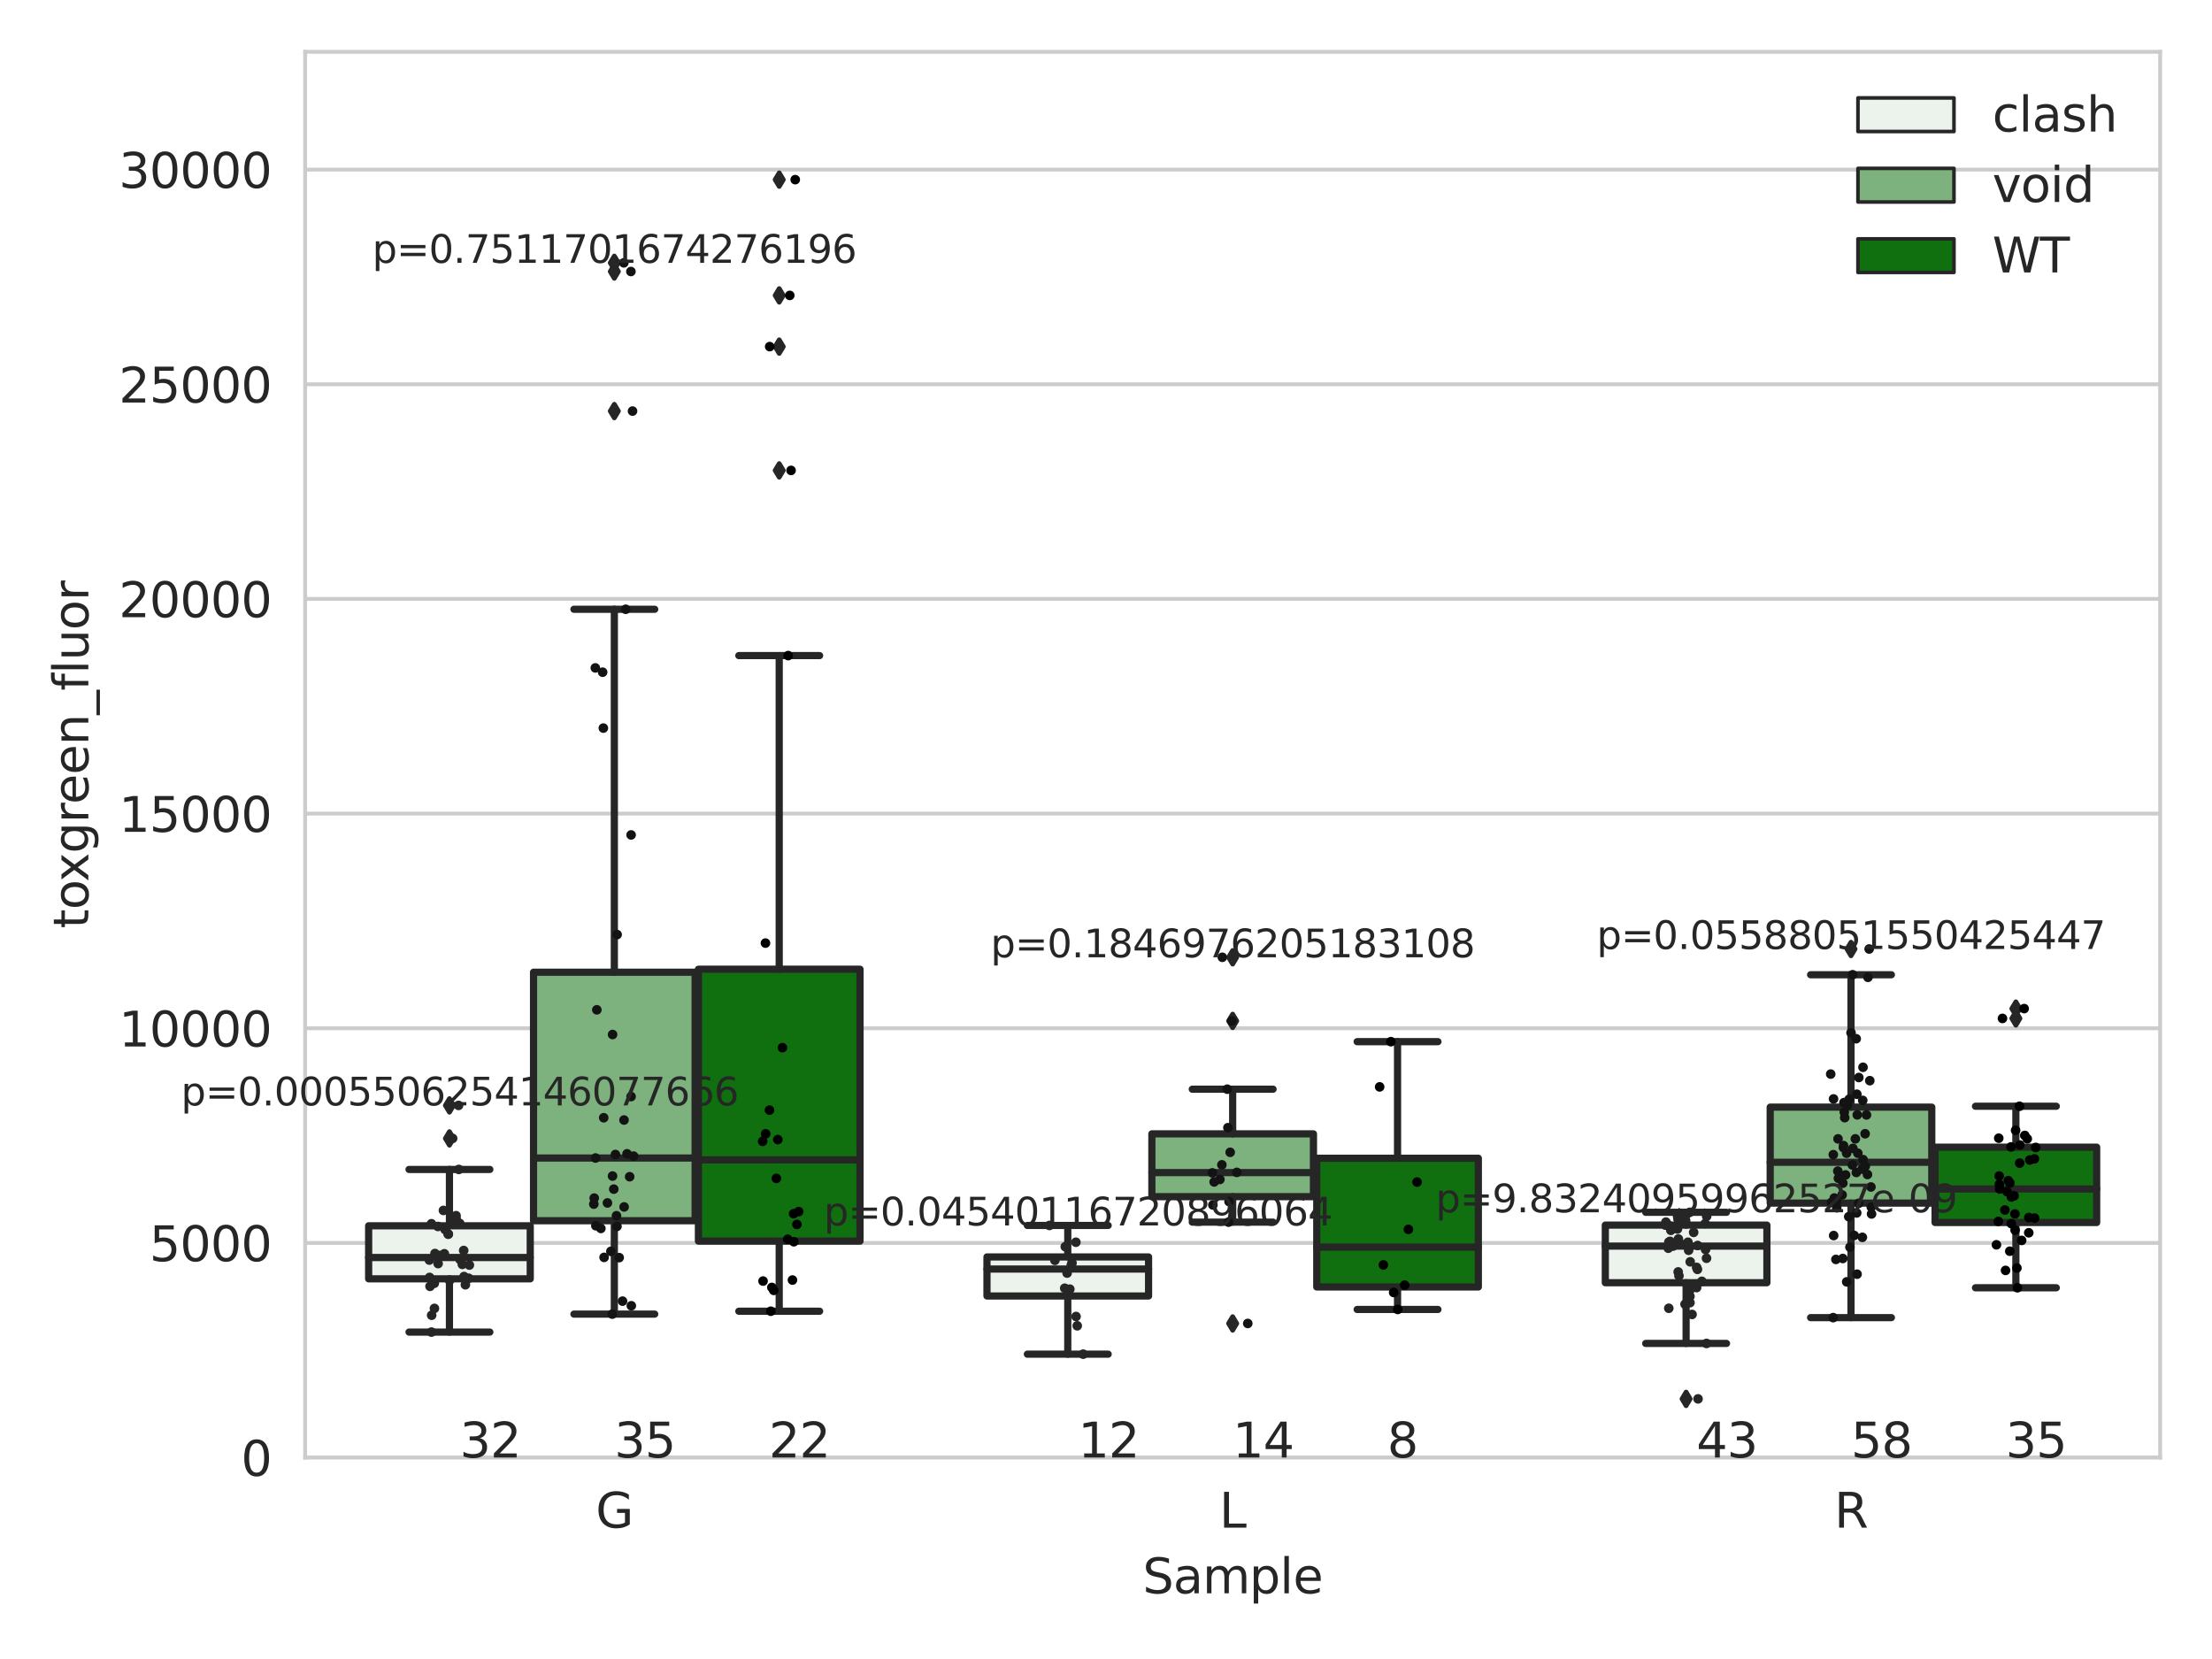 <?xml version="1.0" encoding="utf-8" standalone="no"?>
<!DOCTYPE svg PUBLIC "-//W3C//DTD SVG 1.1//EN"
  "http://www.w3.org/Graphics/SVG/1.1/DTD/svg11.dtd">
<svg xmlns:xlink="http://www.w3.org/1999/xlink" width="460.8pt" height="345.6pt" viewBox="0 0 460.8 345.6" xmlns="http://www.w3.org/2000/svg" version="1.1">
 <defs>
  <style type="text/css">*{stroke-linejoin: round; stroke-linecap: butt}</style>
 </defs>
 <g id="figure_1">
  <g id="patch_1">
   <path d="M 0 345.6 
L 460.8 345.6 
L 460.8 0 
L 0 0 
z
" style="fill: #ffffff"/>
  </g>
  <g id="axes_1">
   <g id="patch_2">
    <path d="M 63.571 303.64 
L 450 303.64 
L 450 10.8 
L 63.571 10.8 
z
" style="fill: #ffffff"/>
   </g>
   <g id="matplotlib.axis_1">
    <g id="xtick_1">
     <g id="text_1">
      <!-- G -->
      <g style="fill: #262626" transform="translate(124.102 318.238) scale(0.1 -0.1)">
       <defs>
        <path id="DejaVuSans-47" d="M 3809 666 
L 3809 1919 
L 2778 1919 
L 2778 2438 
L 4434 2438 
L 4434 434 
Q 4069 175 3628 42 
Q 3188 -91 2688 -91 
Q 1594 -91 976 548 
Q 359 1188 359 2328 
Q 359 3472 976 4111 
Q 1594 4750 2688 4750 
Q 3144 4750 3555 4637 
Q 3966 4525 4313 4306 
L 4313 3634 
Q 3963 3931 3569 4081 
Q 3175 4231 2741 4231 
Q 1884 4231 1454 3753 
Q 1025 3275 1025 2328 
Q 1025 1384 1454 906 
Q 1884 428 2741 428 
Q 3075 428 3337 486 
Q 3600 544 3809 666 
z
" transform="scale(0.016)"/>
       </defs>
       <use xlink:href="#DejaVuSans-47"/>
      </g>
     </g>
    </g>
    <g id="xtick_2">
     <g id="text_2">
      <!-- L -->
      <g style="fill: #262626" transform="translate(254 318.238) scale(0.1 -0.1)">
       <defs>
        <path id="DejaVuSans-4c" d="M 628 4666 
L 1259 4666 
L 1259 531 
L 3531 531 
L 3531 0 
L 628 0 
L 628 4666 
z
" transform="scale(0.016)"/>
       </defs>
       <use xlink:href="#DejaVuSans-4c"/>
      </g>
     </g>
    </g>
    <g id="xtick_3">
     <g id="text_3">
      <!-- R -->
      <g style="fill: #262626" transform="translate(382.121 318.238) scale(0.1 -0.1)">
       <defs>
        <path id="DejaVuSans-52" d="M 2841 2188 
Q 3044 2119 3236 1894 
Q 3428 1669 3622 1275 
L 4263 0 
L 3584 0 
L 2988 1197 
Q 2756 1666 2539 1819 
Q 2322 1972 1947 1972 
L 1259 1972 
L 1259 0 
L 628 0 
L 628 4666 
L 2053 4666 
Q 2853 4666 3247 4331 
Q 3641 3997 3641 3322 
Q 3641 2881 3436 2590 
Q 3231 2300 2841 2188 
z
M 1259 4147 
L 1259 2491 
L 2053 2491 
Q 2509 2491 2742 2702 
Q 2975 2913 2975 3322 
Q 2975 3731 2742 3939 
Q 2509 4147 2053 4147 
L 1259 4147 
z
" transform="scale(0.016)"/>
       </defs>
       <use xlink:href="#DejaVuSans-52"/>
      </g>
     </g>
    </g>
    <g id="text_4">
     <!-- Sample -->
     <g style="fill: #262626" transform="translate(238.037 331.917) scale(0.1 -0.1)">
      <defs>
       <path id="DejaVuSans-53" d="M 3425 4513 
L 3425 3897 
Q 3066 4069 2747 4153 
Q 2428 4238 2131 4238 
Q 1616 4238 1336 4038 
Q 1056 3838 1056 3469 
Q 1056 3159 1242 3001 
Q 1428 2844 1947 2747 
L 2328 2669 
Q 3034 2534 3370 2195 
Q 3706 1856 3706 1288 
Q 3706 609 3251 259 
Q 2797 -91 1919 -91 
Q 1588 -91 1214 -16 
Q 841 59 441 206 
L 441 856 
Q 825 641 1194 531 
Q 1563 422 1919 422 
Q 2459 422 2753 634 
Q 3047 847 3047 1241 
Q 3047 1584 2836 1778 
Q 2625 1972 2144 2069 
L 1759 2144 
Q 1053 2284 737 2584 
Q 422 2884 422 3419 
Q 422 4038 858 4394 
Q 1294 4750 2059 4750 
Q 2388 4750 2728 4690 
Q 3069 4631 3425 4513 
z
" transform="scale(0.016)"/>
       <path id="DejaVuSans-61" d="M 2194 1759 
Q 1497 1759 1228 1600 
Q 959 1441 959 1056 
Q 959 750 1161 570 
Q 1363 391 1709 391 
Q 2188 391 2477 730 
Q 2766 1069 2766 1631 
L 2766 1759 
L 2194 1759 
z
M 3341 1997 
L 3341 0 
L 2766 0 
L 2766 531 
Q 2569 213 2275 61 
Q 1981 -91 1556 -91 
Q 1019 -91 701 211 
Q 384 513 384 1019 
Q 384 1609 779 1909 
Q 1175 2209 1959 2209 
L 2766 2209 
L 2766 2266 
Q 2766 2663 2505 2880 
Q 2244 3097 1772 3097 
Q 1472 3097 1187 3025 
Q 903 2953 641 2809 
L 641 3341 
Q 956 3463 1253 3523 
Q 1550 3584 1831 3584 
Q 2591 3584 2966 3190 
Q 3341 2797 3341 1997 
z
" transform="scale(0.016)"/>
       <path id="DejaVuSans-6d" d="M 3328 2828 
Q 3544 3216 3844 3400 
Q 4144 3584 4550 3584 
Q 5097 3584 5394 3201 
Q 5691 2819 5691 2113 
L 5691 0 
L 5113 0 
L 5113 2094 
Q 5113 2597 4934 2840 
Q 4756 3084 4391 3084 
Q 3944 3084 3684 2787 
Q 3425 2491 3425 1978 
L 3425 0 
L 2847 0 
L 2847 2094 
Q 2847 2600 2669 2842 
Q 2491 3084 2119 3084 
Q 1678 3084 1418 2786 
Q 1159 2488 1159 1978 
L 1159 0 
L 581 0 
L 581 3500 
L 1159 3500 
L 1159 2956 
Q 1356 3278 1631 3431 
Q 1906 3584 2284 3584 
Q 2666 3584 2933 3390 
Q 3200 3197 3328 2828 
z
" transform="scale(0.016)"/>
       <path id="DejaVuSans-70" d="M 1159 525 
L 1159 -1331 
L 581 -1331 
L 581 3500 
L 1159 3500 
L 1159 2969 
Q 1341 3281 1617 3432 
Q 1894 3584 2278 3584 
Q 2916 3584 3314 3078 
Q 3713 2572 3713 1747 
Q 3713 922 3314 415 
Q 2916 -91 2278 -91 
Q 1894 -91 1617 61 
Q 1341 213 1159 525 
z
M 3116 1747 
Q 3116 2381 2855 2742 
Q 2594 3103 2138 3103 
Q 1681 3103 1420 2742 
Q 1159 2381 1159 1747 
Q 1159 1113 1420 752 
Q 1681 391 2138 391 
Q 2594 391 2855 752 
Q 3116 1113 3116 1747 
z
" transform="scale(0.016)"/>
       <path id="DejaVuSans-6c" d="M 603 4863 
L 1178 4863 
L 1178 0 
L 603 0 
L 603 4863 
z
" transform="scale(0.016)"/>
       <path id="DejaVuSans-65" d="M 3597 1894 
L 3597 1613 
L 953 1613 
Q 991 1019 1311 708 
Q 1631 397 2203 397 
Q 2534 397 2845 478 
Q 3156 559 3463 722 
L 3463 178 
Q 3153 47 2828 -22 
Q 2503 -91 2169 -91 
Q 1331 -91 842 396 
Q 353 884 353 1716 
Q 353 2575 817 3079 
Q 1281 3584 2069 3584 
Q 2775 3584 3186 3129 
Q 3597 2675 3597 1894 
z
M 3022 2063 
Q 3016 2534 2758 2815 
Q 2500 3097 2075 3097 
Q 1594 3097 1305 2825 
Q 1016 2553 972 2059 
L 3022 2063 
z
" transform="scale(0.016)"/>
      </defs>
      <use xlink:href="#DejaVuSans-53"/>
      <use xlink:href="#DejaVuSans-61" x="63.477"/>
      <use xlink:href="#DejaVuSans-6d" x="124.756"/>
      <use xlink:href="#DejaVuSans-70" x="222.168"/>
      <use xlink:href="#DejaVuSans-6c" x="285.645"/>
      <use xlink:href="#DejaVuSans-65" x="313.428"/>
     </g>
    </g>
   </g>
   <g id="matplotlib.axis_2">
    <g id="ytick_1">
     <g id="line2d_1">
      <path d="M 63.571 303.64 
L 450 303.64 
" clip-path="url(#pba8099584d)" style="fill: none; stroke: #cccccc; stroke-width: 0.8; stroke-linecap: round"/>
     </g>
     <g id="text_5">
      <!-- 0 -->
      <g style="fill: #262626" transform="translate(50.209 307.439) scale(0.1 -0.1)">
       <defs>
        <path id="DejaVuSans-30" d="M 2034 4250 
Q 1547 4250 1301 3770 
Q 1056 3291 1056 2328 
Q 1056 1369 1301 889 
Q 1547 409 2034 409 
Q 2525 409 2770 889 
Q 3016 1369 3016 2328 
Q 3016 3291 2770 3770 
Q 2525 4250 2034 4250 
z
M 2034 4750 
Q 2819 4750 3233 4129 
Q 3647 3509 3647 2328 
Q 3647 1150 3233 529 
Q 2819 -91 2034 -91 
Q 1250 -91 836 529 
Q 422 1150 422 2328 
Q 422 3509 836 4129 
Q 1250 4750 2034 4750 
z
" transform="scale(0.016)"/>
       </defs>
       <use xlink:href="#DejaVuSans-30"/>
      </g>
     </g>
    </g>
    <g id="ytick_2">
     <g id="line2d_2">
      <path d="M 63.571 258.923 
L 450 258.923 
" clip-path="url(#pba8099584d)" style="fill: none; stroke: #cccccc; stroke-width: 0.8; stroke-linecap: round"/>
     </g>
     <g id="text_6">
      <!-- 5000 -->
      <g style="fill: #262626" transform="translate(31.121 262.722) scale(0.1 -0.1)">
       <defs>
        <path id="DejaVuSans-35" d="M 691 4666 
L 3169 4666 
L 3169 4134 
L 1269 4134 
L 1269 2991 
Q 1406 3038 1543 3061 
Q 1681 3084 1819 3084 
Q 2600 3084 3056 2656 
Q 3513 2228 3513 1497 
Q 3513 744 3044 326 
Q 2575 -91 1722 -91 
Q 1428 -91 1123 -41 
Q 819 9 494 109 
L 494 744 
Q 775 591 1075 516 
Q 1375 441 1709 441 
Q 2250 441 2565 725 
Q 2881 1009 2881 1497 
Q 2881 1984 2565 2268 
Q 2250 2553 1709 2553 
Q 1456 2553 1204 2497 
Q 953 2441 691 2322 
L 691 4666 
z
" transform="scale(0.016)"/>
       </defs>
       <use xlink:href="#DejaVuSans-35"/>
       <use xlink:href="#DejaVuSans-30" x="63.623"/>
       <use xlink:href="#DejaVuSans-30" x="127.246"/>
       <use xlink:href="#DejaVuSans-30" x="190.869"/>
      </g>
     </g>
    </g>
    <g id="ytick_3">
     <g id="line2d_3">
      <path d="M 63.571 214.206 
L 450 214.206 
" clip-path="url(#pba8099584d)" style="fill: none; stroke: #cccccc; stroke-width: 0.8; stroke-linecap: round"/>
     </g>
     <g id="text_7">
      <!-- 10000 -->
      <g style="fill: #262626" transform="translate(24.759 218.005) scale(0.1 -0.1)">
       <defs>
        <path id="DejaVuSans-31" d="M 794 531 
L 1825 531 
L 1825 4091 
L 703 3866 
L 703 4441 
L 1819 4666 
L 2450 4666 
L 2450 531 
L 3481 531 
L 3481 0 
L 794 0 
L 794 531 
z
" transform="scale(0.016)"/>
       </defs>
       <use xlink:href="#DejaVuSans-31"/>
       <use xlink:href="#DejaVuSans-30" x="63.623"/>
       <use xlink:href="#DejaVuSans-30" x="127.246"/>
       <use xlink:href="#DejaVuSans-30" x="190.869"/>
       <use xlink:href="#DejaVuSans-30" x="254.492"/>
      </g>
     </g>
    </g>
    <g id="ytick_4">
     <g id="line2d_4">
      <path d="M 63.571 169.488 
L 450 169.488 
" clip-path="url(#pba8099584d)" style="fill: none; stroke: #cccccc; stroke-width: 0.8; stroke-linecap: round"/>
     </g>
     <g id="text_8">
      <!-- 15000 -->
      <g style="fill: #262626" transform="translate(24.759 173.288) scale(0.1 -0.1)">
       <use xlink:href="#DejaVuSans-31"/>
       <use xlink:href="#DejaVuSans-35" x="63.623"/>
       <use xlink:href="#DejaVuSans-30" x="127.246"/>
       <use xlink:href="#DejaVuSans-30" x="190.869"/>
       <use xlink:href="#DejaVuSans-30" x="254.492"/>
      </g>
     </g>
    </g>
    <g id="ytick_5">
     <g id="line2d_5">
      <path d="M 63.571 124.771 
L 450 124.771 
" clip-path="url(#pba8099584d)" style="fill: none; stroke: #cccccc; stroke-width: 0.8; stroke-linecap: round"/>
     </g>
     <g id="text_9">
      <!-- 20000 -->
      <g style="fill: #262626" transform="translate(24.759 128.571) scale(0.1 -0.1)">
       <defs>
        <path id="DejaVuSans-32" d="M 1228 531 
L 3431 531 
L 3431 0 
L 469 0 
L 469 531 
Q 828 903 1448 1529 
Q 2069 2156 2228 2338 
Q 2531 2678 2651 2914 
Q 2772 3150 2772 3378 
Q 2772 3750 2511 3984 
Q 2250 4219 1831 4219 
Q 1534 4219 1204 4116 
Q 875 4013 500 3803 
L 500 4441 
Q 881 4594 1212 4672 
Q 1544 4750 1819 4750 
Q 2544 4750 2975 4387 
Q 3406 4025 3406 3419 
Q 3406 3131 3298 2873 
Q 3191 2616 2906 2266 
Q 2828 2175 2409 1742 
Q 1991 1309 1228 531 
z
" transform="scale(0.016)"/>
       </defs>
       <use xlink:href="#DejaVuSans-32"/>
       <use xlink:href="#DejaVuSans-30" x="63.623"/>
       <use xlink:href="#DejaVuSans-30" x="127.246"/>
       <use xlink:href="#DejaVuSans-30" x="190.869"/>
       <use xlink:href="#DejaVuSans-30" x="254.492"/>
      </g>
     </g>
    </g>
    <g id="ytick_6">
     <g id="line2d_6">
      <path d="M 63.571 80.054 
L 450 80.054 
" clip-path="url(#pba8099584d)" style="fill: none; stroke: #cccccc; stroke-width: 0.8; stroke-linecap: round"/>
     </g>
     <g id="text_10">
      <!-- 25000 -->
      <g style="fill: #262626" transform="translate(24.759 83.853) scale(0.1 -0.1)">
       <use xlink:href="#DejaVuSans-32"/>
       <use xlink:href="#DejaVuSans-35" x="63.623"/>
       <use xlink:href="#DejaVuSans-30" x="127.246"/>
       <use xlink:href="#DejaVuSans-30" x="190.869"/>
       <use xlink:href="#DejaVuSans-30" x="254.492"/>
      </g>
     </g>
    </g>
    <g id="ytick_7">
     <g id="line2d_7">
      <path d="M 63.571 35.337 
L 450 35.337 
" clip-path="url(#pba8099584d)" style="fill: none; stroke: #cccccc; stroke-width: 0.8; stroke-linecap: round"/>
     </g>
     <g id="text_11">
      <!-- 30000 -->
      <g style="fill: #262626" transform="translate(24.759 39.136) scale(0.1 -0.1)">
       <defs>
        <path id="DejaVuSans-33" d="M 2597 2516 
Q 3050 2419 3304 2112 
Q 3559 1806 3559 1356 
Q 3559 666 3084 287 
Q 2609 -91 1734 -91 
Q 1441 -91 1130 -33 
Q 819 25 488 141 
L 488 750 
Q 750 597 1062 519 
Q 1375 441 1716 441 
Q 2309 441 2620 675 
Q 2931 909 2931 1356 
Q 2931 1769 2642 2001 
Q 2353 2234 1838 2234 
L 1294 2234 
L 1294 2753 
L 1863 2753 
Q 2328 2753 2575 2939 
Q 2822 3125 2822 3475 
Q 2822 3834 2567 4026 
Q 2313 4219 1838 4219 
Q 1578 4219 1281 4162 
Q 984 4106 628 3988 
L 628 4550 
Q 988 4650 1302 4700 
Q 1616 4750 1894 4750 
Q 2613 4750 3031 4423 
Q 3450 4097 3450 3541 
Q 3450 3153 3228 2886 
Q 3006 2619 2597 2516 
z
" transform="scale(0.016)"/>
       </defs>
       <use xlink:href="#DejaVuSans-33"/>
       <use xlink:href="#DejaVuSans-30" x="63.623"/>
       <use xlink:href="#DejaVuSans-30" x="127.246"/>
       <use xlink:href="#DejaVuSans-30" x="190.869"/>
       <use xlink:href="#DejaVuSans-30" x="254.492"/>
      </g>
     </g>
    </g>
    <g id="text_12">
     <!-- toxgreen_fluor -->
     <g style="fill: #262626" transform="translate(18.401 193.415) rotate(-90) scale(0.1 -0.1)">
      <defs>
       <path id="DejaVuSans-74" d="M 1172 4494 
L 1172 3500 
L 2356 3500 
L 2356 3053 
L 1172 3053 
L 1172 1153 
Q 1172 725 1289 603 
Q 1406 481 1766 481 
L 2356 481 
L 2356 0 
L 1766 0 
Q 1100 0 847 248 
Q 594 497 594 1153 
L 594 3053 
L 172 3053 
L 172 3500 
L 594 3500 
L 594 4494 
L 1172 4494 
z
" transform="scale(0.016)"/>
       <path id="DejaVuSans-6f" d="M 1959 3097 
Q 1497 3097 1228 2736 
Q 959 2375 959 1747 
Q 959 1119 1226 758 
Q 1494 397 1959 397 
Q 2419 397 2687 759 
Q 2956 1122 2956 1747 
Q 2956 2369 2687 2733 
Q 2419 3097 1959 3097 
z
M 1959 3584 
Q 2709 3584 3137 3096 
Q 3566 2609 3566 1747 
Q 3566 888 3137 398 
Q 2709 -91 1959 -91 
Q 1206 -91 779 398 
Q 353 888 353 1747 
Q 353 2609 779 3096 
Q 1206 3584 1959 3584 
z
" transform="scale(0.016)"/>
       <path id="DejaVuSans-78" d="M 3513 3500 
L 2247 1797 
L 3578 0 
L 2900 0 
L 1881 1375 
L 863 0 
L 184 0 
L 1544 1831 
L 300 3500 
L 978 3500 
L 1906 2253 
L 2834 3500 
L 3513 3500 
z
" transform="scale(0.016)"/>
       <path id="DejaVuSans-67" d="M 2906 1791 
Q 2906 2416 2648 2759 
Q 2391 3103 1925 3103 
Q 1463 3103 1205 2759 
Q 947 2416 947 1791 
Q 947 1169 1205 825 
Q 1463 481 1925 481 
Q 2391 481 2648 825 
Q 2906 1169 2906 1791 
z
M 3481 434 
Q 3481 -459 3084 -895 
Q 2688 -1331 1869 -1331 
Q 1566 -1331 1297 -1286 
Q 1028 -1241 775 -1147 
L 775 -588 
Q 1028 -725 1275 -790 
Q 1522 -856 1778 -856 
Q 2344 -856 2625 -561 
Q 2906 -266 2906 331 
L 2906 616 
Q 2728 306 2450 153 
Q 2172 0 1784 0 
Q 1141 0 747 490 
Q 353 981 353 1791 
Q 353 2603 747 3093 
Q 1141 3584 1784 3584 
Q 2172 3584 2450 3431 
Q 2728 3278 2906 2969 
L 2906 3500 
L 3481 3500 
L 3481 434 
z
" transform="scale(0.016)"/>
       <path id="DejaVuSans-72" d="M 2631 2963 
Q 2534 3019 2420 3045 
Q 2306 3072 2169 3072 
Q 1681 3072 1420 2755 
Q 1159 2438 1159 1844 
L 1159 0 
L 581 0 
L 581 3500 
L 1159 3500 
L 1159 2956 
Q 1341 3275 1631 3429 
Q 1922 3584 2338 3584 
Q 2397 3584 2469 3576 
Q 2541 3569 2628 3553 
L 2631 2963 
z
" transform="scale(0.016)"/>
       <path id="DejaVuSans-6e" d="M 3513 2113 
L 3513 0 
L 2938 0 
L 2938 2094 
Q 2938 2591 2744 2837 
Q 2550 3084 2163 3084 
Q 1697 3084 1428 2787 
Q 1159 2491 1159 1978 
L 1159 0 
L 581 0 
L 581 3500 
L 1159 3500 
L 1159 2956 
Q 1366 3272 1645 3428 
Q 1925 3584 2291 3584 
Q 2894 3584 3203 3211 
Q 3513 2838 3513 2113 
z
" transform="scale(0.016)"/>
       <path id="DejaVuSans-5f" d="M 3263 -1063 
L 3263 -1509 
L -63 -1509 
L -63 -1063 
L 3263 -1063 
z
" transform="scale(0.016)"/>
       <path id="DejaVuSans-66" d="M 2375 4863 
L 2375 4384 
L 1825 4384 
Q 1516 4384 1395 4259 
Q 1275 4134 1275 3809 
L 1275 3500 
L 2222 3500 
L 2222 3053 
L 1275 3053 
L 1275 0 
L 697 0 
L 697 3053 
L 147 3053 
L 147 3500 
L 697 3500 
L 697 3744 
Q 697 4328 969 4595 
Q 1241 4863 1831 4863 
L 2375 4863 
z
" transform="scale(0.016)"/>
       <path id="DejaVuSans-75" d="M 544 1381 
L 544 3500 
L 1119 3500 
L 1119 1403 
Q 1119 906 1312 657 
Q 1506 409 1894 409 
Q 2359 409 2629 706 
Q 2900 1003 2900 1516 
L 2900 3500 
L 3475 3500 
L 3475 0 
L 2900 0 
L 2900 538 
Q 2691 219 2414 64 
Q 2138 -91 1772 -91 
Q 1169 -91 856 284 
Q 544 659 544 1381 
z
M 1991 3584 
L 1991 3584 
z
" transform="scale(0.016)"/>
      </defs>
      <use xlink:href="#DejaVuSans-74"/>
      <use xlink:href="#DejaVuSans-6f" x="39.209"/>
      <use xlink:href="#DejaVuSans-78" x="97.266"/>
      <use xlink:href="#DejaVuSans-67" x="156.445"/>
      <use xlink:href="#DejaVuSans-72" x="219.922"/>
      <use xlink:href="#DejaVuSans-65" x="258.785"/>
      <use xlink:href="#DejaVuSans-65" x="320.309"/>
      <use xlink:href="#DejaVuSans-6e" x="381.832"/>
      <use xlink:href="#DejaVuSans-5f" x="445.211"/>
      <use xlink:href="#DejaVuSans-66" x="495.211"/>
      <use xlink:href="#DejaVuSans-6c" x="530.416"/>
      <use xlink:href="#DejaVuSans-75" x="558.199"/>
      <use xlink:href="#DejaVuSans-6f" x="621.578"/>
      <use xlink:href="#DejaVuSans-72" x="682.76"/>
     </g>
    </g>
   </g>
   <g id="patch_3">
    <path d="M 76.796 266.402 
L 110.458 266.402 
L 110.458 255.353 
L 76.796 255.353 
L 76.796 266.402 
z
" clip-path="url(#pba8099584d)" style="fill: #ecf2ec; stroke: #262626; stroke-width: 1.5; stroke-linejoin: miter"/>
   </g>
   <g id="patch_4">
    <path d="M 111.145 254.302 
L 144.807 254.302 
L 144.807 202.529 
L 111.145 202.529 
L 111.145 254.302 
z
" clip-path="url(#pba8099584d)" style="fill: #7db17d; stroke: #262626; stroke-width: 1.5; stroke-linejoin: miter"/>
   </g>
   <g id="patch_5">
    <path d="M 145.494 258.546 
L 179.156 258.546 
L 179.156 201.909 
L 145.494 201.909 
L 145.494 258.546 
z
" clip-path="url(#pba8099584d)" style="fill: #107010; stroke: #262626; stroke-width: 1.5; stroke-linejoin: miter"/>
   </g>
   <g id="patch_6">
    <path d="M 205.605 269.977 
L 239.268 269.977 
L 239.268 261.841 
L 205.605 261.841 
L 205.605 269.977 
z
" clip-path="url(#pba8099584d)" style="fill: #ecf2ec; stroke: #262626; stroke-width: 1.5; stroke-linejoin: miter"/>
   </g>
   <g id="patch_7">
    <path d="M 239.955 249.287 
L 273.617 249.287 
L 273.617 236.201 
L 239.955 236.201 
L 239.955 249.287 
z
" clip-path="url(#pba8099584d)" style="fill: #7db17d; stroke: #262626; stroke-width: 1.5; stroke-linejoin: miter"/>
   </g>
   <g id="patch_8">
    <path d="M 274.304 268.099 
L 307.966 268.099 
L 307.966 241.286 
L 274.304 241.286 
L 274.304 268.099 
z
" clip-path="url(#pba8099584d)" style="fill: #107010; stroke: #262626; stroke-width: 1.5; stroke-linejoin: miter"/>
   </g>
   <g id="patch_9">
    <path d="M 334.415 267.215 
L 368.077 267.215 
L 368.077 255.211 
L 334.415 255.211 
L 334.415 267.215 
z
" clip-path="url(#pba8099584d)" style="fill: #ecf2ec; stroke: #262626; stroke-width: 1.5; stroke-linejoin: miter"/>
   </g>
   <g id="patch_10">
    <path d="M 368.764 250.629 
L 402.426 250.629 
L 402.426 230.637 
L 368.764 230.637 
L 368.764 250.629 
z
" clip-path="url(#pba8099584d)" style="fill: #7db17d; stroke: #262626; stroke-width: 1.5; stroke-linejoin: miter"/>
   </g>
   <g id="patch_11">
    <path d="M 403.113 254.674 
L 436.776 254.674 
L 436.776 238.978 
L 403.113 238.978 
L 403.113 254.674 
z
" clip-path="url(#pba8099584d)" style="fill: #107010; stroke: #262626; stroke-width: 1.5; stroke-linejoin: miter"/>
   </g>
   <g id="patch_12">
    <path d="M 127.976 303.64 
L 127.976 303.64 
L 127.976 303.64 
L 127.976 303.64 
z
" clip-path="url(#pba8099584d)" style="fill: #ecf2ec; stroke: #262626; stroke-width: 0.75; stroke-linejoin: miter"/>
   </g>
   <g id="patch_13">
    <path d="M 127.976 303.64 
L 127.976 303.64 
L 127.976 303.64 
L 127.976 303.64 
z
" clip-path="url(#pba8099584d)" style="fill: #7db17d; stroke: #262626; stroke-width: 0.75; stroke-linejoin: miter"/>
   </g>
   <g id="patch_14">
    <path d="M 127.976 303.64 
L 127.976 303.64 
L 127.976 303.64 
L 127.976 303.64 
z
" clip-path="url(#pba8099584d)" style="fill: #107010; stroke: #262626; stroke-width: 0.75; stroke-linejoin: miter"/>
   </g>
   <g id="PathCollection_1"/>
   <g id="PathCollection_2"/>
   <g id="PathCollection_3"/>
   <g id="line2d_8">
    <path d="M 93.627 266.402 
L 93.627 277.497 
" clip-path="url(#pba8099584d)" style="fill: none; stroke: #262626; stroke-width: 1.5; stroke-linecap: round"/>
   </g>
   <g id="line2d_9">
    <path d="M 93.627 255.353 
L 93.627 243.617 
" clip-path="url(#pba8099584d)" style="fill: none; stroke: #262626; stroke-width: 1.5; stroke-linecap: round"/>
   </g>
   <g id="line2d_10">
    <path d="M 85.211 277.497 
L 102.042 277.497 
" clip-path="url(#pba8099584d)" style="fill: none; stroke: #262626; stroke-width: 1.5; stroke-linecap: round"/>
   </g>
   <g id="line2d_11">
    <path d="M 85.211 243.617 
L 102.042 243.617 
" clip-path="url(#pba8099584d)" style="fill: none; stroke: #262626; stroke-width: 1.5; stroke-linecap: round"/>
   </g>
   <g id="line2d_12">
    <defs>
     <path id="mbc61c25b43" d="M -0 1.414 
L 0.849 0 
L 0 -1.414 
L -0.849 -0 
z
" style="stroke: #262626; stroke-linejoin: miter"/>
    </defs>
    <g clip-path="url(#pba8099584d)">
     <use xlink:href="#mbc61c25b43" x="93.627" y="237.153" style="fill: #262626; stroke: #262626; stroke-linejoin: miter"/>
     <use xlink:href="#mbc61c25b43" x="93.627" y="230.276" style="fill: #262626; stroke: #262626; stroke-linejoin: miter"/>
    </g>
   </g>
   <g id="line2d_13">
    <path d="M 127.976 254.302 
L 127.976 273.753 
" clip-path="url(#pba8099584d)" style="fill: none; stroke: #262626; stroke-width: 1.5; stroke-linecap: round"/>
   </g>
   <g id="line2d_14">
    <path d="M 127.976 202.529 
L 127.976 126.922 
" clip-path="url(#pba8099584d)" style="fill: none; stroke: #262626; stroke-width: 1.5; stroke-linecap: round"/>
   </g>
   <g id="line2d_15">
    <path d="M 119.56 273.753 
L 136.392 273.753 
" clip-path="url(#pba8099584d)" style="fill: none; stroke: #262626; stroke-width: 1.5; stroke-linecap: round"/>
   </g>
   <g id="line2d_16">
    <path d="M 119.56 126.922 
L 136.392 126.922 
" clip-path="url(#pba8099584d)" style="fill: none; stroke: #262626; stroke-width: 1.5; stroke-linecap: round"/>
   </g>
   <g id="line2d_17">
    <g clip-path="url(#pba8099584d)">
     <use xlink:href="#mbc61c25b43" x="127.976" y="54.756" style="fill: #262626; stroke: #262626; stroke-linejoin: miter"/>
     <use xlink:href="#mbc61c25b43" x="127.976" y="56.56" style="fill: #262626; stroke: #262626; stroke-linejoin: miter"/>
     <use xlink:href="#mbc61c25b43" x="127.976" y="85.635" style="fill: #262626; stroke: #262626; stroke-linejoin: miter"/>
    </g>
   </g>
   <g id="line2d_18">
    <path d="M 162.325 258.546 
L 162.325 273.153 
" clip-path="url(#pba8099584d)" style="fill: none; stroke: #262626; stroke-width: 1.5; stroke-linecap: round"/>
   </g>
   <g id="line2d_19">
    <path d="M 162.325 201.909 
L 162.325 136.573 
" clip-path="url(#pba8099584d)" style="fill: none; stroke: #262626; stroke-width: 1.5; stroke-linecap: round"/>
   </g>
   <g id="line2d_20">
    <path d="M 153.91 273.153 
L 170.741 273.153 
" clip-path="url(#pba8099584d)" style="fill: none; stroke: #262626; stroke-width: 1.5; stroke-linecap: round"/>
   </g>
   <g id="line2d_21">
    <path d="M 153.91 136.573 
L 170.741 136.573 
" clip-path="url(#pba8099584d)" style="fill: none; stroke: #262626; stroke-width: 1.5; stroke-linecap: round"/>
   </g>
   <g id="line2d_22">
    <g clip-path="url(#pba8099584d)">
     <use xlink:href="#mbc61c25b43" x="162.325" y="97.995" style="fill: #262626; stroke: #262626; stroke-linejoin: miter"/>
     <use xlink:href="#mbc61c25b43" x="162.325" y="72.206" style="fill: #262626; stroke: #262626; stroke-linejoin: miter"/>
     <use xlink:href="#mbc61c25b43" x="162.325" y="37.422" style="fill: #262626; stroke: #262626; stroke-linejoin: miter"/>
     <use xlink:href="#mbc61c25b43" x="162.325" y="61.54" style="fill: #262626; stroke: #262626; stroke-linejoin: miter"/>
    </g>
   </g>
   <g id="line2d_23">
    <path d="M 222.436 269.977 
L 222.436 282.098 
" clip-path="url(#pba8099584d)" style="fill: none; stroke: #262626; stroke-width: 1.5; stroke-linecap: round"/>
   </g>
   <g id="line2d_24">
    <path d="M 222.436 261.841 
L 222.436 255.284 
" clip-path="url(#pba8099584d)" style="fill: none; stroke: #262626; stroke-width: 1.5; stroke-linecap: round"/>
   </g>
   <g id="line2d_25">
    <path d="M 214.021 282.098 
L 230.852 282.098 
" clip-path="url(#pba8099584d)" style="fill: none; stroke: #262626; stroke-width: 1.5; stroke-linecap: round"/>
   </g>
   <g id="line2d_26">
    <path d="M 214.021 255.284 
L 230.852 255.284 
" clip-path="url(#pba8099584d)" style="fill: none; stroke: #262626; stroke-width: 1.5; stroke-linecap: round"/>
   </g>
   <g id="line2d_27"/>
   <g id="line2d_28">
    <path d="M 256.786 249.287 
L 256.786 254.593 
" clip-path="url(#pba8099584d)" style="fill: none; stroke: #262626; stroke-width: 1.5; stroke-linecap: round"/>
   </g>
   <g id="line2d_29">
    <path d="M 256.786 236.201 
L 256.786 226.899 
" clip-path="url(#pba8099584d)" style="fill: none; stroke: #262626; stroke-width: 1.5; stroke-linecap: round"/>
   </g>
   <g id="line2d_30">
    <path d="M 248.37 254.593 
L 265.201 254.593 
" clip-path="url(#pba8099584d)" style="fill: none; stroke: #262626; stroke-width: 1.5; stroke-linecap: round"/>
   </g>
   <g id="line2d_31">
    <path d="M 248.37 226.899 
L 265.201 226.899 
" clip-path="url(#pba8099584d)" style="fill: none; stroke: #262626; stroke-width: 1.5; stroke-linecap: round"/>
   </g>
   <g id="line2d_32">
    <g clip-path="url(#pba8099584d)">
     <use xlink:href="#mbc61c25b43" x="256.786" y="275.702" style="fill: #262626; stroke: #262626; stroke-linejoin: miter"/>
     <use xlink:href="#mbc61c25b43" x="256.786" y="199.421" style="fill: #262626; stroke: #262626; stroke-linejoin: miter"/>
     <use xlink:href="#mbc61c25b43" x="256.786" y="212.675" style="fill: #262626; stroke: #262626; stroke-linejoin: miter"/>
    </g>
   </g>
   <g id="line2d_33">
    <path d="M 291.135 268.099 
L 291.135 272.782 
" clip-path="url(#pba8099584d)" style="fill: none; stroke: #262626; stroke-width: 1.5; stroke-linecap: round"/>
   </g>
   <g id="line2d_34">
    <path d="M 291.135 241.286 
L 291.135 217 
" clip-path="url(#pba8099584d)" style="fill: none; stroke: #262626; stroke-width: 1.5; stroke-linecap: round"/>
   </g>
   <g id="line2d_35">
    <path d="M 282.719 272.782 
L 299.55 272.782 
" clip-path="url(#pba8099584d)" style="fill: none; stroke: #262626; stroke-width: 1.5; stroke-linecap: round"/>
   </g>
   <g id="line2d_36">
    <path d="M 282.719 217 
L 299.55 217 
" clip-path="url(#pba8099584d)" style="fill: none; stroke: #262626; stroke-width: 1.5; stroke-linecap: round"/>
   </g>
   <g id="line2d_37"/>
   <g id="line2d_38">
    <path d="M 351.246 267.215 
L 351.246 279.863 
" clip-path="url(#pba8099584d)" style="fill: none; stroke: #262626; stroke-width: 1.5; stroke-linecap: round"/>
   </g>
   <g id="line2d_39">
    <path d="M 351.246 255.211 
L 351.246 252.543 
" clip-path="url(#pba8099584d)" style="fill: none; stroke: #262626; stroke-width: 1.5; stroke-linecap: round"/>
   </g>
   <g id="line2d_40">
    <path d="M 342.83 279.863 
L 359.662 279.863 
" clip-path="url(#pba8099584d)" style="fill: none; stroke: #262626; stroke-width: 1.5; stroke-linecap: round"/>
   </g>
   <g id="line2d_41">
    <path d="M 342.83 252.543 
L 359.662 252.543 
" clip-path="url(#pba8099584d)" style="fill: none; stroke: #262626; stroke-width: 1.5; stroke-linecap: round"/>
   </g>
   <g id="line2d_42">
    <g clip-path="url(#pba8099584d)">
     <use xlink:href="#mbc61c25b43" x="351.246" y="291.413" style="fill: #262626; stroke: #262626; stroke-linejoin: miter"/>
    </g>
   </g>
   <g id="line2d_43">
    <path d="M 385.595 250.629 
L 385.595 274.484 
" clip-path="url(#pba8099584d)" style="fill: none; stroke: #262626; stroke-width: 1.5; stroke-linecap: round"/>
   </g>
   <g id="line2d_44">
    <path d="M 385.595 230.637 
L 385.595 203.057 
" clip-path="url(#pba8099584d)" style="fill: none; stroke: #262626; stroke-width: 1.5; stroke-linecap: round"/>
   </g>
   <g id="line2d_45">
    <path d="M 377.18 274.484 
L 394.011 274.484 
" clip-path="url(#pba8099584d)" style="fill: none; stroke: #262626; stroke-width: 1.5; stroke-linecap: round"/>
   </g>
   <g id="line2d_46">
    <path d="M 377.18 203.057 
L 394.011 203.057 
" clip-path="url(#pba8099584d)" style="fill: none; stroke: #262626; stroke-width: 1.5; stroke-linecap: round"/>
   </g>
   <g id="line2d_47">
    <g clip-path="url(#pba8099584d)">
     <use xlink:href="#mbc61c25b43" x="385.595" y="197.695" style="fill: #262626; stroke: #262626; stroke-linejoin: miter"/>
    </g>
   </g>
   <g id="line2d_48">
    <path d="M 419.944 254.674 
L 419.944 268.265 
" clip-path="url(#pba8099584d)" style="fill: none; stroke: #262626; stroke-width: 1.5; stroke-linecap: round"/>
   </g>
   <g id="line2d_49">
    <path d="M 419.944 238.978 
L 419.944 230.453 
" clip-path="url(#pba8099584d)" style="fill: none; stroke: #262626; stroke-width: 1.5; stroke-linecap: round"/>
   </g>
   <g id="line2d_50">
    <path d="M 411.529 268.265 
L 428.36 268.265 
" clip-path="url(#pba8099584d)" style="fill: none; stroke: #262626; stroke-width: 1.5; stroke-linecap: round"/>
   </g>
   <g id="line2d_51">
    <path d="M 411.529 230.453 
L 428.36 230.453 
" clip-path="url(#pba8099584d)" style="fill: none; stroke: #262626; stroke-width: 1.5; stroke-linecap: round"/>
   </g>
   <g id="line2d_52">
    <g clip-path="url(#pba8099584d)">
     <use xlink:href="#mbc61c25b43" x="419.944" y="210.111" style="fill: #262626; stroke: #262626; stroke-linejoin: miter"/>
     <use xlink:href="#mbc61c25b43" x="419.944" y="212.155" style="fill: #262626; stroke: #262626; stroke-linejoin: miter"/>
    </g>
   </g>
   <g id="line2d_53">
    <path d="M 76.796 261.961 
L 110.458 261.961 
" clip-path="url(#pba8099584d)" style="fill: none; stroke: #262626; stroke-width: 1.5; stroke-linecap: round"/>
   </g>
   <g id="line2d_54">
    <path d="M 111.145 241.234 
L 144.807 241.234 
" clip-path="url(#pba8099584d)" style="fill: none; stroke: #262626; stroke-width: 1.5; stroke-linecap: round"/>
   </g>
   <g id="line2d_55">
    <path d="M 145.494 241.619 
L 179.156 241.619 
" clip-path="url(#pba8099584d)" style="fill: none; stroke: #262626; stroke-width: 1.5; stroke-linecap: round"/>
   </g>
   <g id="line2d_56">
    <path d="M 205.605 264.366 
L 239.268 264.366 
" clip-path="url(#pba8099584d)" style="fill: none; stroke: #262626; stroke-width: 1.5; stroke-linecap: round"/>
   </g>
   <g id="line2d_57">
    <path d="M 239.955 244.277 
L 273.617 244.277 
" clip-path="url(#pba8099584d)" style="fill: none; stroke: #262626; stroke-width: 1.5; stroke-linecap: round"/>
   </g>
   <g id="line2d_58">
    <path d="M 274.304 259.799 
L 307.966 259.799 
" clip-path="url(#pba8099584d)" style="fill: none; stroke: #262626; stroke-width: 1.5; stroke-linecap: round"/>
   </g>
   <g id="line2d_59">
    <path d="M 334.415 259.588 
L 368.077 259.588 
" clip-path="url(#pba8099584d)" style="fill: none; stroke: #262626; stroke-width: 1.5; stroke-linecap: round"/>
   </g>
   <g id="line2d_60">
    <path d="M 368.764 242.126 
L 402.426 242.126 
" clip-path="url(#pba8099584d)" style="fill: none; stroke: #262626; stroke-width: 1.5; stroke-linecap: round"/>
   </g>
   <g id="line2d_61">
    <path d="M 403.113 247.688 
L 436.776 247.688 
" clip-path="url(#pba8099584d)" style="fill: none; stroke: #262626; stroke-width: 1.5; stroke-linecap: round"/>
   </g>
   <g id="patch_15">
    <path d="M 63.571 303.64 
L 63.571 10.8 
" style="fill: none; stroke: #cccccc; stroke-width: 0.8; stroke-linejoin: miter; stroke-linecap: square"/>
   </g>
   <g id="patch_16">
    <path d="M 450 303.64 
L 450 10.8 
" style="fill: none; stroke: #cccccc; stroke-width: 0.8; stroke-linejoin: miter; stroke-linecap: square"/>
   </g>
   <g id="patch_17">
    <path d="M 63.571 303.64 
L 450 303.64 
" style="fill: none; stroke: #cccccc; stroke-width: 0.8; stroke-linejoin: miter; stroke-linecap: square"/>
   </g>
   <g id="patch_18">
    <path d="M 63.571 10.8 
L 450 10.8 
" style="fill: none; stroke: #cccccc; stroke-width: 0.8; stroke-linejoin: miter; stroke-linecap: square"/>
   </g>
   <g id="PathCollection_4">
    <defs>
     <path id="C0_0_324922d71c" d="M 0 1 
C 0.265 1 0.52 0.895 0.707 0.707 
C 0.895 0.52 1 0.265 1 -0 
C 1 -0.265 0.895 -0.52 0.707 -0.707 
C 0.52 -0.895 0.265 -1 0 -1 
C -0.265 -1 -0.52 -0.895 -0.707 -0.707 
C -0.895 -0.52 -1 -0.265 -1 0 
C -1 0.265 -0.895 0.52 -0.707 0.707 
C -0.52 0.895 -0.265 1 0 1 
z
"/>
    </defs>
    <g clip-path="url(#pba8099584d)">
     <use xlink:href="#C0_0_324922d71c" x="90.501" y="272.562" style="fill: #262626"/>
    </g>
    <g clip-path="url(#pba8099584d)">
     <use xlink:href="#C0_0_324922d71c" x="95.775" y="254.867" style="fill: #262626"/>
    </g>
    <g clip-path="url(#pba8099584d)">
     <use xlink:href="#C0_0_324922d71c" x="95.005" y="253.248" style="fill: #262626"/>
    </g>
    <g clip-path="url(#pba8099584d)">
     <use xlink:href="#C0_0_324922d71c" x="89.88" y="254.925" style="fill: #262626"/>
    </g>
    <g clip-path="url(#pba8099584d)">
     <use xlink:href="#C0_0_324922d71c" x="94.291" y="237.153" style="fill: #262626"/>
    </g>
    <g clip-path="url(#pba8099584d)">
     <use xlink:href="#C0_0_324922d71c" x="89.493" y="266.108" style="fill: #262626"/>
    </g>
    <g clip-path="url(#pba8099584d)">
     <use xlink:href="#C0_0_324922d71c" x="95.838" y="262.387" style="fill: #262626"/>
    </g>
    <g clip-path="url(#pba8099584d)">
     <use xlink:href="#C0_0_324922d71c" x="95.524" y="230.276" style="fill: #262626"/>
    </g>
    <g clip-path="url(#pba8099584d)">
     <use xlink:href="#C0_0_324922d71c" x="91.267" y="263.23" style="fill: #262626"/>
    </g>
    <g clip-path="url(#pba8099584d)">
     <use xlink:href="#C0_0_324922d71c" x="97.651" y="266.287" style="fill: #262626"/>
    </g>
    <g clip-path="url(#pba8099584d)">
     <use xlink:href="#C0_0_324922d71c" x="96.949" y="267.639" style="fill: #262626"/>
    </g>
    <g clip-path="url(#pba8099584d)">
     <use xlink:href="#C0_0_324922d71c" x="92.372" y="252.153" style="fill: #262626"/>
    </g>
    <g clip-path="url(#pba8099584d)">
     <use xlink:href="#C0_0_324922d71c" x="96.594" y="260.501" style="fill: #262626"/>
    </g>
    <g clip-path="url(#pba8099584d)">
     <use xlink:href="#C0_0_324922d71c" x="92.729" y="256.143" style="fill: #262626"/>
    </g>
    <g clip-path="url(#pba8099584d)">
     <use xlink:href="#C0_0_324922d71c" x="95.024" y="253.918" style="fill: #262626"/>
    </g>
    <g clip-path="url(#pba8099584d)">
     <use xlink:href="#C0_0_324922d71c" x="96.312" y="263.392" style="fill: #262626"/>
    </g>
    <g clip-path="url(#pba8099584d)">
     <use xlink:href="#C0_0_324922d71c" x="95.578" y="243.617" style="fill: #262626"/>
    </g>
    <g clip-path="url(#pba8099584d)">
     <use xlink:href="#C0_0_324922d71c" x="90.161" y="266.976" style="fill: #262626"/>
    </g>
    <g clip-path="url(#pba8099584d)">
     <use xlink:href="#C0_0_324922d71c" x="92.569" y="261.183" style="fill: #262626"/>
    </g>
    <g clip-path="url(#pba8099584d)">
     <use xlink:href="#C0_0_324922d71c" x="93.658" y="266.746" style="fill: #262626"/>
    </g>
    <g clip-path="url(#pba8099584d)">
     <use xlink:href="#C0_0_324922d71c" x="90.613" y="261.129" style="fill: #262626"/>
    </g>
    <g clip-path="url(#pba8099584d)">
     <use xlink:href="#C0_0_324922d71c" x="93.391" y="257.085" style="fill: #262626"/>
    </g>
    <g clip-path="url(#pba8099584d)">
     <use xlink:href="#C0_0_324922d71c" x="93.386" y="257.098" style="fill: #262626"/>
    </g>
    <g clip-path="url(#pba8099584d)">
     <use xlink:href="#C0_0_324922d71c" x="89.877" y="277.497" style="fill: #262626"/>
    </g>
    <g clip-path="url(#pba8099584d)">
     <use xlink:href="#C0_0_324922d71c" x="97.779" y="263.536" style="fill: #262626"/>
    </g>
    <g clip-path="url(#pba8099584d)">
     <use xlink:href="#C0_0_324922d71c" x="90.47" y="267.333" style="fill: #262626"/>
    </g>
    <g clip-path="url(#pba8099584d)">
     <use xlink:href="#C0_0_324922d71c" x="96.669" y="265.926" style="fill: #262626"/>
    </g>
    <g clip-path="url(#pba8099584d)">
     <use xlink:href="#C0_0_324922d71c" x="89.444" y="262.498" style="fill: #262626"/>
    </g>
    <g clip-path="url(#pba8099584d)">
     <use xlink:href="#C0_0_324922d71c" x="89.921" y="273.989" style="fill: #262626"/>
    </g>
    <g clip-path="url(#pba8099584d)">
     <use xlink:href="#C0_0_324922d71c" x="89.582" y="267.968" style="fill: #262626"/>
    </g>
    <g clip-path="url(#pba8099584d)">
     <use xlink:href="#C0_0_324922d71c" x="91.237" y="255.496" style="fill: #262626"/>
    </g>
    <g clip-path="url(#pba8099584d)">
     <use xlink:href="#C0_0_324922d71c" x="91.593" y="261.535" style="fill: #262626"/>
    </g>
   </g>
   <g id="PathCollection_5">
    <defs>
     <path id="C1_0_fa2a86eafd" d="M 0 1 
C 0.265 1 0.52 0.895 0.707 0.707 
C 0.895 0.52 1 0.265 1 -0 
C 1 -0.265 0.895 -0.52 0.707 -0.707 
C 0.52 -0.895 0.265 -1 0 -1 
C -0.265 -1 -0.52 -0.895 -0.707 -0.707 
C -0.895 -0.52 -1 -0.265 -1 0 
C -1 0.265 -0.895 0.52 -0.707 0.707 
C -0.52 0.895 -0.265 1 0 1 
z
"/>
    </defs>
    <g clip-path="url(#pba8099584d)">
     <use xlink:href="#C1_0_fa2a86eafd" x="131.167" y="245.134" style="fill: #131313"/>
    </g>
    <g clip-path="url(#pba8099584d)">
     <use xlink:href="#C1_0_fa2a86eafd" x="128.528" y="255.476" style="fill: #131313"/>
    </g>
    <g clip-path="url(#pba8099584d)">
     <use xlink:href="#C1_0_fa2a86eafd" x="127.609" y="215.508" style="fill: #131313"/>
    </g>
    <g clip-path="url(#pba8099584d)">
     <use xlink:href="#C1_0_fa2a86eafd" x="126.539" y="250.594" style="fill: #131313"/>
    </g>
    <g clip-path="url(#pba8099584d)">
     <use xlink:href="#C1_0_fa2a86eafd" x="123.702" y="250.836" style="fill: #131313"/>
    </g>
    <g clip-path="url(#pba8099584d)">
     <use xlink:href="#C1_0_fa2a86eafd" x="128.425" y="253.26" style="fill: #131313"/>
    </g>
    <g clip-path="url(#pba8099584d)">
     <use xlink:href="#C1_0_fa2a86eafd" x="125.845" y="261.936" style="fill: #131313"/>
    </g>
    <g clip-path="url(#pba8099584d)">
     <use xlink:href="#C1_0_fa2a86eafd" x="131.993" y="240.841" style="fill: #131313"/>
    </g>
    <g clip-path="url(#pba8099584d)">
     <use xlink:href="#C1_0_fa2a86eafd" x="129.955" y="54.756" style="fill: #131313"/>
    </g>
    <g clip-path="url(#pba8099584d)">
     <use xlink:href="#C1_0_fa2a86eafd" x="125.764" y="232.846" style="fill: #131313"/>
    </g>
    <g clip-path="url(#pba8099584d)">
     <use xlink:href="#C1_0_fa2a86eafd" x="123.788" y="249.586" style="fill: #131313"/>
    </g>
    <g clip-path="url(#pba8099584d)">
     <use xlink:href="#C1_0_fa2a86eafd" x="131.429" y="56.56" style="fill: #131313"/>
    </g>
    <g clip-path="url(#pba8099584d)">
     <use xlink:href="#C1_0_fa2a86eafd" x="124.058" y="241.234" style="fill: #131313"/>
    </g>
    <g clip-path="url(#pba8099584d)">
     <use xlink:href="#C1_0_fa2a86eafd" x="127.603" y="244.991" style="fill: #131313"/>
    </g>
    <g clip-path="url(#pba8099584d)">
     <use xlink:href="#C1_0_fa2a86eafd" x="131.517" y="272.013" style="fill: #131313"/>
    </g>
    <g clip-path="url(#pba8099584d)">
     <use xlink:href="#C1_0_fa2a86eafd" x="128.208" y="240.505" style="fill: #131313"/>
    </g>
    <g clip-path="url(#pba8099584d)">
     <use xlink:href="#C1_0_fa2a86eafd" x="130.349" y="126.922" style="fill: #131313"/>
    </g>
    <g clip-path="url(#pba8099584d)">
     <use xlink:href="#C1_0_fa2a86eafd" x="129.687" y="271.052" style="fill: #131313"/>
    </g>
    <g clip-path="url(#pba8099584d)">
     <use xlink:href="#C1_0_fa2a86eafd" x="128.987" y="261.987" style="fill: #131313"/>
    </g>
    <g clip-path="url(#pba8099584d)">
     <use xlink:href="#C1_0_fa2a86eafd" x="127.256" y="260.683" style="fill: #131313"/>
    </g>
    <g clip-path="url(#pba8099584d)">
     <use xlink:href="#C1_0_fa2a86eafd" x="124.127" y="255.343" style="fill: #131313"/>
    </g>
    <g clip-path="url(#pba8099584d)">
     <use xlink:href="#C1_0_fa2a86eafd" x="131.769" y="85.635" style="fill: #131313"/>
    </g>
    <g clip-path="url(#pba8099584d)">
     <use xlink:href="#C1_0_fa2a86eafd" x="130.016" y="251.425" style="fill: #131313"/>
    </g>
    <g clip-path="url(#pba8099584d)">
     <use xlink:href="#C1_0_fa2a86eafd" x="127.859" y="247.716" style="fill: #131313"/>
    </g>
    <g clip-path="url(#pba8099584d)">
     <use xlink:href="#C1_0_fa2a86eafd" x="125.54" y="140.032" style="fill: #131313"/>
    </g>
    <g clip-path="url(#pba8099584d)">
     <use xlink:href="#C1_0_fa2a86eafd" x="125.689" y="151.675" style="fill: #131313"/>
    </g>
    <g clip-path="url(#pba8099584d)">
     <use xlink:href="#C1_0_fa2a86eafd" x="128.557" y="194.695" style="fill: #131313"/>
    </g>
    <g clip-path="url(#pba8099584d)">
     <use xlink:href="#C1_0_fa2a86eafd" x="129.995" y="233.325" style="fill: #131313"/>
    </g>
    <g clip-path="url(#pba8099584d)">
     <use xlink:href="#C1_0_fa2a86eafd" x="127.548" y="273.753" style="fill: #131313"/>
    </g>
    <g clip-path="url(#pba8099584d)">
     <use xlink:href="#C1_0_fa2a86eafd" x="131.463" y="228.432" style="fill: #131313"/>
    </g>
    <g clip-path="url(#pba8099584d)">
     <use xlink:href="#C1_0_fa2a86eafd" x="131.471" y="173.93" style="fill: #131313"/>
    </g>
    <g clip-path="url(#pba8099584d)">
     <use xlink:href="#C1_0_fa2a86eafd" x="125.173" y="255.907" style="fill: #131313"/>
    </g>
    <g clip-path="url(#pba8099584d)">
     <use xlink:href="#C1_0_fa2a86eafd" x="124.018" y="139.138" style="fill: #131313"/>
    </g>
    <g clip-path="url(#pba8099584d)">
     <use xlink:href="#C1_0_fa2a86eafd" x="130.627" y="240.359" style="fill: #131313"/>
    </g>
    <g clip-path="url(#pba8099584d)">
     <use xlink:href="#C1_0_fa2a86eafd" x="124.333" y="210.364" style="fill: #131313"/>
    </g>
   </g>
   <g id="PathCollection_6">
    <defs>
     <path id="C2_0_c4eab37b10" d="M 0 1 
C 0.265 1 0.52 0.895 0.707 0.707 
C 0.895 0.52 1 0.265 1 -0 
C 1 -0.265 0.895 -0.52 0.707 -0.707 
C 0.52 -0.895 0.265 -1 0 -1 
C -0.265 -1 -0.52 -0.895 -0.707 -0.707 
C -0.895 -0.52 -1 -0.265 -1 0 
C -1 0.265 -0.895 0.52 -0.707 0.707 
C -0.52 0.895 -0.265 1 0 1 
z
"/>
    </defs>
    <g clip-path="url(#pba8099584d)">
     <use xlink:href="#C2_0_c4eab37b10" x="164.792" y="97.995"/>
    </g>
    <g clip-path="url(#pba8099584d)">
     <use xlink:href="#C2_0_c4eab37b10" x="160.58" y="273.153"/>
    </g>
    <g clip-path="url(#pba8099584d)">
     <use xlink:href="#C2_0_c4eab37b10" x="160.344" y="72.206"/>
    </g>
    <g clip-path="url(#pba8099584d)">
     <use xlink:href="#C2_0_c4eab37b10" x="161.733" y="245.483"/>
    </g>
    <g clip-path="url(#pba8099584d)">
     <use xlink:href="#C2_0_c4eab37b10" x="165.084" y="266.657"/>
    </g>
    <g clip-path="url(#pba8099584d)">
     <use xlink:href="#C2_0_c4eab37b10" x="164.093" y="258.16"/>
    </g>
    <g clip-path="url(#pba8099584d)">
     <use xlink:href="#C2_0_c4eab37b10" x="165.664" y="37.422"/>
    </g>
    <g clip-path="url(#pba8099584d)">
     <use xlink:href="#C2_0_c4eab37b10" x="164.191" y="136.573"/>
    </g>
    <g clip-path="url(#pba8099584d)">
     <use xlink:href="#C2_0_c4eab37b10" x="166.016" y="255.075"/>
    </g>
    <g clip-path="url(#pba8099584d)">
     <use xlink:href="#C2_0_c4eab37b10" x="160.298" y="231.26"/>
    </g>
    <g clip-path="url(#pba8099584d)">
     <use xlink:href="#C2_0_c4eab37b10" x="166.375" y="252.394"/>
    </g>
    <g clip-path="url(#pba8099584d)">
     <use xlink:href="#C2_0_c4eab37b10" x="158.873" y="237.755"/>
    </g>
    <g clip-path="url(#pba8099584d)">
     <use xlink:href="#C2_0_c4eab37b10" x="162.039" y="237.396"/>
    </g>
    <g clip-path="url(#pba8099584d)">
     <use xlink:href="#C2_0_c4eab37b10" x="158.961" y="266.869"/>
    </g>
    <g clip-path="url(#pba8099584d)">
     <use xlink:href="#C2_0_c4eab37b10" x="165.331" y="252.835"/>
    </g>
    <g clip-path="url(#pba8099584d)">
     <use xlink:href="#C2_0_c4eab37b10" x="159.499" y="236.195"/>
    </g>
    <g clip-path="url(#pba8099584d)">
     <use xlink:href="#C2_0_c4eab37b10" x="164.521" y="61.54"/>
    </g>
    <g clip-path="url(#pba8099584d)">
     <use xlink:href="#C2_0_c4eab37b10" x="161.192" y="268.811"/>
    </g>
    <g clip-path="url(#pba8099584d)">
     <use xlink:href="#C2_0_c4eab37b10" x="165.368" y="258.675"/>
    </g>
    <g clip-path="url(#pba8099584d)">
     <use xlink:href="#C2_0_c4eab37b10" x="160.796" y="268.195"/>
    </g>
    <g clip-path="url(#pba8099584d)">
     <use xlink:href="#C2_0_c4eab37b10" x="159.459" y="196.464"/>
    </g>
    <g clip-path="url(#pba8099584d)">
     <use xlink:href="#C2_0_c4eab37b10" x="163" y="218.247"/>
    </g>
   </g>
   <g id="PathCollection_7">
    <defs>
     <path id="C3_0_5c4881a4f4" d="M 0 1 
C 0.265 1 0.52 0.895 0.707 0.707 
C 0.895 0.52 1 0.265 1 -0 
C 1 -0.265 0.895 -0.52 0.707 -0.707 
C 0.52 -0.895 0.265 -1 0 -1 
C -0.265 -1 -0.52 -0.895 -0.707 -0.707 
C -0.895 -0.52 -1 -0.265 -1 0 
C -1 0.265 -0.895 0.52 -0.707 0.707 
C -0.52 0.895 -0.265 1 0 1 
z
"/>
    </defs>
    <g clip-path="url(#pba8099584d)">
     <use xlink:href="#C3_0_5c4881a4f4" x="224.129" y="258.78" style="fill: #262626"/>
    </g>
    <g clip-path="url(#pba8099584d)">
     <use xlink:href="#C3_0_5c4881a4f4" x="222.864" y="268.553" style="fill: #262626"/>
    </g>
    <g clip-path="url(#pba8099584d)">
     <use xlink:href="#C3_0_5c4881a4f4" x="224.406" y="276.188" style="fill: #262626"/>
    </g>
    <g clip-path="url(#pba8099584d)">
     <use xlink:href="#C3_0_5c4881a4f4" x="223.319" y="263.094" style="fill: #262626"/>
    </g>
    <g clip-path="url(#pba8099584d)">
     <use xlink:href="#C3_0_5c4881a4f4" x="221.916" y="259.707" style="fill: #262626"/>
    </g>
    <g clip-path="url(#pba8099584d)">
     <use xlink:href="#C3_0_5c4881a4f4" x="224.159" y="274.25" style="fill: #262626"/>
    </g>
    <g clip-path="url(#pba8099584d)">
     <use xlink:href="#C3_0_5c4881a4f4" x="225.648" y="282.098" style="fill: #262626"/>
    </g>
    <g clip-path="url(#pba8099584d)">
     <use xlink:href="#C3_0_5c4881a4f4" x="221.802" y="268.358" style="fill: #262626"/>
    </g>
    <g clip-path="url(#pba8099584d)">
     <use xlink:href="#C3_0_5c4881a4f4" x="219.76" y="262.552" style="fill: #262626"/>
    </g>
    <g clip-path="url(#pba8099584d)">
     <use xlink:href="#C3_0_5c4881a4f4" x="223.174" y="263.526" style="fill: #262626"/>
    </g>
    <g clip-path="url(#pba8099584d)">
     <use xlink:href="#C3_0_5c4881a4f4" x="218.615" y="255.284" style="fill: #262626"/>
    </g>
    <g clip-path="url(#pba8099584d)">
     <use xlink:href="#C3_0_5c4881a4f4" x="222.298" y="265.207" style="fill: #262626"/>
    </g>
   </g>
   <g id="PathCollection_8">
    <defs>
     <path id="C4_0_7eaf9142c0" d="M 0 1 
C 0.265 1 0.52 0.895 0.707 0.707 
C 0.895 0.52 1 0.265 1 -0 
C 1 -0.265 0.895 -0.52 0.707 -0.707 
C 0.52 -0.895 0.265 -1 0 -1 
C -0.265 -1 -0.52 -0.895 -0.707 -0.707 
C -0.895 -0.52 -1 -0.265 -1 0 
C -1 0.265 -0.895 0.52 -0.707 0.707 
C -0.52 0.895 -0.265 1 0 1 
z
"/>
    </defs>
    <g clip-path="url(#pba8099584d)">
     <use xlink:href="#C4_0_7eaf9142c0" x="255.928" y="254.593" style="fill: #131313"/>
    </g>
    <g clip-path="url(#pba8099584d)">
     <use xlink:href="#C4_0_7eaf9142c0" x="256.269" y="240.048" style="fill: #131313"/>
    </g>
    <g clip-path="url(#pba8099584d)">
     <use xlink:href="#C4_0_7eaf9142c0" x="252.563" y="244.328" style="fill: #131313"/>
    </g>
    <g clip-path="url(#pba8099584d)">
     <use xlink:href="#C4_0_7eaf9142c0" x="254.127" y="245.7" style="fill: #131313"/>
    </g>
    <g clip-path="url(#pba8099584d)">
     <use xlink:href="#C4_0_7eaf9142c0" x="254.635" y="199.421" style="fill: #131313"/>
    </g>
    <g clip-path="url(#pba8099584d)">
     <use xlink:href="#C4_0_7eaf9142c0" x="259.93" y="275.702" style="fill: #131313"/>
    </g>
    <g clip-path="url(#pba8099584d)">
     <use xlink:href="#C4_0_7eaf9142c0" x="252.933" y="246.218" style="fill: #131313"/>
    </g>
    <g clip-path="url(#pba8099584d)">
     <use xlink:href="#C4_0_7eaf9142c0" x="256.612" y="212.675" style="fill: #131313"/>
    </g>
    <g clip-path="url(#pba8099584d)">
     <use xlink:href="#C4_0_7eaf9142c0" x="252.664" y="251.015" style="fill: #131313"/>
    </g>
    <g clip-path="url(#pba8099584d)">
     <use xlink:href="#C4_0_7eaf9142c0" x="255.66" y="226.899" style="fill: #131313"/>
    </g>
    <g clip-path="url(#pba8099584d)">
     <use xlink:href="#C4_0_7eaf9142c0" x="256.032" y="250.31" style="fill: #131313"/>
    </g>
    <g clip-path="url(#pba8099584d)">
     <use xlink:href="#C4_0_7eaf9142c0" x="257.648" y="244.227" style="fill: #131313"/>
    </g>
    <g clip-path="url(#pba8099584d)">
     <use xlink:href="#C4_0_7eaf9142c0" x="254.541" y="242.657" style="fill: #131313"/>
    </g>
    <g clip-path="url(#pba8099584d)">
     <use xlink:href="#C4_0_7eaf9142c0" x="255.797" y="234.919" style="fill: #131313"/>
    </g>
   </g>
   <g id="PathCollection_9">
    <defs>
     <path id="C5_0_1a3b877935" d="M 0 1 
C 0.265 1 0.52 0.895 0.707 0.707 
C 0.895 0.52 1 0.265 1 -0 
C 1 -0.265 0.895 -0.52 0.707 -0.707 
C 0.52 -0.895 0.265 -1 0 -1 
C -0.265 -1 -0.52 -0.895 -0.707 -0.707 
C -0.895 -0.52 -1 -0.265 -1 0 
C -1 0.265 -0.895 0.52 -0.707 0.707 
C -0.52 0.895 -0.265 1 0 1 
z
"/>
    </defs>
    <g clip-path="url(#pba8099584d)">
     <use xlink:href="#C5_0_1a3b877935" x="287.406" y="226.417"/>
    </g>
    <g clip-path="url(#pba8099584d)">
     <use xlink:href="#C5_0_1a3b877935" x="291.166" y="272.782"/>
    </g>
    <g clip-path="url(#pba8099584d)">
     <use xlink:href="#C5_0_1a3b877935" x="289.747" y="217"/>
    </g>
    <g clip-path="url(#pba8099584d)">
     <use xlink:href="#C5_0_1a3b877935" x="290.33" y="269.252"/>
    </g>
    <g clip-path="url(#pba8099584d)">
     <use xlink:href="#C5_0_1a3b877935" x="295.201" y="246.242"/>
    </g>
    <g clip-path="url(#pba8099584d)">
     <use xlink:href="#C5_0_1a3b877935" x="288.188" y="263.502"/>
    </g>
    <g clip-path="url(#pba8099584d)">
     <use xlink:href="#C5_0_1a3b877935" x="293.391" y="256.097"/>
    </g>
    <g clip-path="url(#pba8099584d)">
     <use xlink:href="#C5_0_1a3b877935" x="292.621" y="267.715"/>
    </g>
   </g>
   <g id="PathCollection_10">
    <defs>
     <path id="C6_0_a96ba9519b" d="M 0 1 
C 0.265 1 0.52 0.895 0.707 0.707 
C 0.895 0.52 1 0.265 1 -0 
C 1 -0.265 0.895 -0.52 0.707 -0.707 
C 0.52 -0.895 0.265 -1 0 -1 
C -0.265 -1 -0.52 -0.895 -0.707 -0.707 
C -0.895 -0.52 -1 -0.265 -1 0 
C -1 0.265 -0.895 0.52 -0.707 0.707 
C -0.52 0.895 -0.265 1 0 1 
z
"/>
    </defs>
    <g clip-path="url(#pba8099584d)">
     <use xlink:href="#C6_0_a96ba9519b" x="355.532" y="253.367" style="fill: #262626"/>
    </g>
    <g clip-path="url(#pba8099584d)">
     <use xlink:href="#C6_0_a96ba9519b" x="349.565" y="253.983" style="fill: #262626"/>
    </g>
    <g clip-path="url(#pba8099584d)">
     <use xlink:href="#C6_0_a96ba9519b" x="351.638" y="258.781" style="fill: #262626"/>
    </g>
    <g clip-path="url(#pba8099584d)">
     <use xlink:href="#C6_0_a96ba9519b" x="349.642" y="258.104" style="fill: #262626"/>
    </g>
    <g clip-path="url(#pba8099584d)">
     <use xlink:href="#C6_0_a96ba9519b" x="347.641" y="272.537" style="fill: #262626"/>
    </g>
    <g clip-path="url(#pba8099584d)">
     <use xlink:href="#C6_0_a96ba9519b" x="355.213" y="254.895" style="fill: #262626"/>
    </g>
    <g clip-path="url(#pba8099584d)">
     <use xlink:href="#C6_0_a96ba9519b" x="349.596" y="264.96" style="fill: #262626"/>
    </g>
    <g clip-path="url(#pba8099584d)">
     <use xlink:href="#C6_0_a96ba9519b" x="349.446" y="256.025" style="fill: #262626"/>
    </g>
    <g clip-path="url(#pba8099584d)">
     <use xlink:href="#C6_0_a96ba9519b" x="349.761" y="265.774" style="fill: #262626"/>
    </g>
    <g clip-path="url(#pba8099584d)">
     <use xlink:href="#C6_0_a96ba9519b" x="350.908" y="253.18" style="fill: #262626"/>
    </g>
    <g clip-path="url(#pba8099584d)">
     <use xlink:href="#C6_0_a96ba9519b" x="352.102" y="262.858" style="fill: #262626"/>
    </g>
    <g clip-path="url(#pba8099584d)">
     <use xlink:href="#C6_0_a96ba9519b" x="352.004" y="252.543" style="fill: #262626"/>
    </g>
    <g clip-path="url(#pba8099584d)">
     <use xlink:href="#C6_0_a96ba9519b" x="353.435" y="268.227" style="fill: #262626"/>
    </g>
    <g clip-path="url(#pba8099584d)">
     <use xlink:href="#C6_0_a96ba9519b" x="347.65" y="258.756" style="fill: #262626"/>
    </g>
    <g clip-path="url(#pba8099584d)">
     <use xlink:href="#C6_0_a96ba9519b" x="347.536" y="260.026" style="fill: #262626"/>
    </g>
    <g clip-path="url(#pba8099584d)">
     <use xlink:href="#C6_0_a96ba9519b" x="352.819" y="256.724" style="fill: #262626"/>
    </g>
    <g clip-path="url(#pba8099584d)">
     <use xlink:href="#C6_0_a96ba9519b" x="351.774" y="260.453" style="fill: #262626"/>
    </g>
    <g clip-path="url(#pba8099584d)">
     <use xlink:href="#C6_0_a96ba9519b" x="352.544" y="267.995" style="fill: #262626"/>
    </g>
    <g clip-path="url(#pba8099584d)">
     <use xlink:href="#C6_0_a96ba9519b" x="353.734" y="291.413" style="fill: #262626"/>
    </g>
    <g clip-path="url(#pba8099584d)">
     <use xlink:href="#C6_0_a96ba9519b" x="353.65" y="259.457" style="fill: #262626"/>
    </g>
    <g clip-path="url(#pba8099584d)">
     <use xlink:href="#C6_0_a96ba9519b" x="352.053" y="271.37" style="fill: #262626"/>
    </g>
    <g clip-path="url(#pba8099584d)">
     <use xlink:href="#C6_0_a96ba9519b" x="355.501" y="262.118" style="fill: #262626"/>
    </g>
    <g clip-path="url(#pba8099584d)">
     <use xlink:href="#C6_0_a96ba9519b" x="347.518" y="255.2" style="fill: #262626"/>
    </g>
    <g clip-path="url(#pba8099584d)">
     <use xlink:href="#C6_0_a96ba9519b" x="348.067" y="256.297" style="fill: #262626"/>
    </g>
    <g clip-path="url(#pba8099584d)">
     <use xlink:href="#C6_0_a96ba9519b" x="349.483" y="253.423" style="fill: #262626"/>
    </g>
    <g clip-path="url(#pba8099584d)">
     <use xlink:href="#C6_0_a96ba9519b" x="353.437" y="264.018" style="fill: #262626"/>
    </g>
    <g clip-path="url(#pba8099584d)">
     <use xlink:href="#C6_0_a96ba9519b" x="355.5" y="279.863" style="fill: #262626"/>
    </g>
    <g clip-path="url(#pba8099584d)">
     <use xlink:href="#C6_0_a96ba9519b" x="350.206" y="254.285" style="fill: #262626"/>
    </g>
    <g clip-path="url(#pba8099584d)">
     <use xlink:href="#C6_0_a96ba9519b" x="355.301" y="260.299" style="fill: #262626"/>
    </g>
    <g clip-path="url(#pba8099584d)">
     <use xlink:href="#C6_0_a96ba9519b" x="353.408" y="267.505" style="fill: #262626"/>
    </g>
    <g clip-path="url(#pba8099584d)">
     <use xlink:href="#C6_0_a96ba9519b" x="353.61" y="264.436" style="fill: #262626"/>
    </g>
    <g clip-path="url(#pba8099584d)">
     <use xlink:href="#C6_0_a96ba9519b" x="352.042" y="270.059" style="fill: #262626"/>
    </g>
    <g clip-path="url(#pba8099584d)">
     <use xlink:href="#C6_0_a96ba9519b" x="347.041" y="254.585" style="fill: #262626"/>
    </g>
    <g clip-path="url(#pba8099584d)">
     <use xlink:href="#C6_0_a96ba9519b" x="352.487" y="273.821" style="fill: #262626"/>
    </g>
    <g clip-path="url(#pba8099584d)">
     <use xlink:href="#C6_0_a96ba9519b" x="348.53" y="259.588" style="fill: #262626"/>
    </g>
    <g clip-path="url(#pba8099584d)">
     <use xlink:href="#C6_0_a96ba9519b" x="351.502" y="252.78" style="fill: #262626"/>
    </g>
    <g clip-path="url(#pba8099584d)">
     <use xlink:href="#C6_0_a96ba9519b" x="346.964" y="255.222" style="fill: #262626"/>
    </g>
    <g clip-path="url(#pba8099584d)">
     <use xlink:href="#C6_0_a96ba9519b" x="351.026" y="271.696" style="fill: #262626"/>
    </g>
    <g clip-path="url(#pba8099584d)">
     <use xlink:href="#C6_0_a96ba9519b" x="351.15" y="254.268" style="fill: #262626"/>
    </g>
    <g clip-path="url(#pba8099584d)">
     <use xlink:href="#C6_0_a96ba9519b" x="347.91" y="258.601" style="fill: #262626"/>
    </g>
    <g clip-path="url(#pba8099584d)">
     <use xlink:href="#C6_0_a96ba9519b" x="350.976" y="259.263" style="fill: #262626"/>
    </g>
    <g clip-path="url(#pba8099584d)">
     <use xlink:href="#C6_0_a96ba9519b" x="354.53" y="266.925" style="fill: #262626"/>
    </g>
    <g clip-path="url(#pba8099584d)">
     <use xlink:href="#C6_0_a96ba9519b" x="351.961" y="268.918" style="fill: #262626"/>
    </g>
   </g>
   <g id="PathCollection_11">
    <defs>
     <path id="C7_0_f1c23a5552" d="M 0 1 
C 0.265 1 0.52 0.895 0.707 0.707 
C 0.895 0.52 1 0.265 1 -0 
C 1 -0.265 0.895 -0.52 0.707 -0.707 
C 0.52 -0.895 0.265 -1 0 -1 
C -0.265 -1 -0.52 -0.895 -0.707 -0.707 
C -0.895 -0.52 -1 -0.265 -1 0 
C -1 0.265 -0.895 0.52 -0.707 0.707 
C -0.52 0.895 -0.265 1 0 1 
z
"/>
    </defs>
    <g clip-path="url(#pba8099584d)">
     <use xlink:href="#C7_0_f1c23a5552" x="388.098" y="222.336" style="fill: #131313"/>
    </g>
    <g clip-path="url(#pba8099584d)">
     <use xlink:href="#C7_0_f1c23a5552" x="382.848" y="243.966" style="fill: #131313"/>
    </g>
    <g clip-path="url(#pba8099584d)">
     <use xlink:href="#C7_0_f1c23a5552" x="387.915" y="243.544" style="fill: #131313"/>
    </g>
    <g clip-path="url(#pba8099584d)">
     <use xlink:href="#C7_0_f1c23a5552" x="381.985" y="257.389" style="fill: #131313"/>
    </g>
    <g clip-path="url(#pba8099584d)">
     <use xlink:href="#C7_0_f1c23a5552" x="385.884" y="242.685" style="fill: #131313"/>
    </g>
    <g clip-path="url(#pba8099584d)">
     <use xlink:href="#C7_0_f1c23a5552" x="386.505" y="237.242" style="fill: #131313"/>
    </g>
    <g clip-path="url(#pba8099584d)">
     <use xlink:href="#C7_0_f1c23a5552" x="388.041" y="229.231" style="fill: #131313"/>
    </g>
    <g clip-path="url(#pba8099584d)">
     <use xlink:href="#C7_0_f1c23a5552" x="386.86" y="265.436" style="fill: #131313"/>
    </g>
    <g clip-path="url(#pba8099584d)">
     <use xlink:href="#C7_0_f1c23a5552" x="387.018" y="240.235" style="fill: #131313"/>
    </g>
    <g clip-path="url(#pba8099584d)">
     <use xlink:href="#C7_0_f1c23a5552" x="381.881" y="274.484" style="fill: #131313"/>
    </g>
    <g clip-path="url(#pba8099584d)">
     <use xlink:href="#C7_0_f1c23a5552" x="383.9" y="246.47" style="fill: #131313"/>
    </g>
    <g clip-path="url(#pba8099584d)">
     <use xlink:href="#C7_0_f1c23a5552" x="385.938" y="203.057" style="fill: #131313"/>
    </g>
    <g clip-path="url(#pba8099584d)">
     <use xlink:href="#C7_0_f1c23a5552" x="386.816" y="227.947" style="fill: #131313"/>
    </g>
    <g clip-path="url(#pba8099584d)">
     <use xlink:href="#C7_0_f1c23a5552" x="384.046" y="238.649" style="fill: #131313"/>
    </g>
    <g clip-path="url(#pba8099584d)">
     <use xlink:href="#C7_0_f1c23a5552" x="387.965" y="257.761" style="fill: #131313"/>
    </g>
    <g clip-path="url(#pba8099584d)">
     <use xlink:href="#C7_0_f1c23a5552" x="384.704" y="267.032" style="fill: #131313"/>
    </g>
    <g clip-path="url(#pba8099584d)">
     <use xlink:href="#C7_0_f1c23a5552" x="385.604" y="215.144" style="fill: #131313"/>
    </g>
    <g clip-path="url(#pba8099584d)">
     <use xlink:href="#C7_0_f1c23a5552" x="387.175" y="250.685" style="fill: #131313"/>
    </g>
    <g clip-path="url(#pba8099584d)">
     <use xlink:href="#C7_0_f1c23a5552" x="382.585" y="250.253" style="fill: #131313"/>
    </g>
    <g clip-path="url(#pba8099584d)">
     <use xlink:href="#C7_0_f1c23a5552" x="389.88" y="252.887" style="fill: #131313"/>
    </g>
    <g clip-path="url(#pba8099584d)">
     <use xlink:href="#C7_0_f1c23a5552" x="386.786" y="252.679" style="fill: #131313"/>
    </g>
    <g clip-path="url(#pba8099584d)">
     <use xlink:href="#C7_0_f1c23a5552" x="389.133" y="203.592" style="fill: #131313"/>
    </g>
    <g clip-path="url(#pba8099584d)">
     <use xlink:href="#C7_0_f1c23a5552" x="384.133" y="229.689" style="fill: #131313"/>
    </g>
    <g clip-path="url(#pba8099584d)">
     <use xlink:href="#C7_0_f1c23a5552" x="381.371" y="223.753" style="fill: #131313"/>
    </g>
    <g clip-path="url(#pba8099584d)">
     <use xlink:href="#C7_0_f1c23a5552" x="385.998" y="239.225" style="fill: #131313"/>
    </g>
    <g clip-path="url(#pba8099584d)">
     <use xlink:href="#C7_0_f1c23a5552" x="384.689" y="240.232" style="fill: #131313"/>
    </g>
    <g clip-path="url(#pba8099584d)">
     <use xlink:href="#C7_0_f1c23a5552" x="388.822" y="232.259" style="fill: #131313"/>
    </g>
    <g clip-path="url(#pba8099584d)">
     <use xlink:href="#C7_0_f1c23a5552" x="386.27" y="257.368" style="fill: #131313"/>
    </g>
    <g clip-path="url(#pba8099584d)">
     <use xlink:href="#C7_0_f1c23a5552" x="389.514" y="225.122" style="fill: #131313"/>
    </g>
    <g clip-path="url(#pba8099584d)">
     <use xlink:href="#C7_0_f1c23a5552" x="388.576" y="242.934" style="fill: #131313"/>
    </g>
    <g clip-path="url(#pba8099584d)">
     <use xlink:href="#C7_0_f1c23a5552" x="383.748" y="248.924" style="fill: #131313"/>
    </g>
    <g clip-path="url(#pba8099584d)">
     <use xlink:href="#C7_0_f1c23a5552" x="381.911" y="240.538" style="fill: #131313"/>
    </g>
    <g clip-path="url(#pba8099584d)">
     <use xlink:href="#C7_0_f1c23a5552" x="384.201" y="231.679" style="fill: #131313"/>
    </g>
    <g clip-path="url(#pba8099584d)">
     <use xlink:href="#C7_0_f1c23a5552" x="389.75" y="247.267" style="fill: #131313"/>
    </g>
    <g clip-path="url(#pba8099584d)">
     <use xlink:href="#C7_0_f1c23a5552" x="383.89" y="262.168" style="fill: #131313"/>
    </g>
    <g clip-path="url(#pba8099584d)">
     <use xlink:href="#C7_0_f1c23a5552" x="386.679" y="216.384" style="fill: #131313"/>
    </g>
    <g clip-path="url(#pba8099584d)">
     <use xlink:href="#C7_0_f1c23a5552" x="389.379" y="197.695" style="fill: #131313"/>
    </g>
    <g clip-path="url(#pba8099584d)">
     <use xlink:href="#C7_0_f1c23a5552" x="382.117" y="249.571" style="fill: #131313"/>
    </g>
    <g clip-path="url(#pba8099584d)">
     <use xlink:href="#C7_0_f1c23a5552" x="386.711" y="244.243" style="fill: #131313"/>
    </g>
    <g clip-path="url(#pba8099584d)">
     <use xlink:href="#C7_0_f1c23a5552" x="387.227" y="224.465" style="fill: #131313"/>
    </g>
    <g clip-path="url(#pba8099584d)">
     <use xlink:href="#C7_0_f1c23a5552" x="384.469" y="244.76" style="fill: #131313"/>
    </g>
    <g clip-path="url(#pba8099584d)">
     <use xlink:href="#C7_0_f1c23a5552" x="381.96" y="228.925" style="fill: #131313"/>
    </g>
    <g clip-path="url(#pba8099584d)">
     <use xlink:href="#C7_0_f1c23a5552" x="384.021" y="239.06" style="fill: #131313"/>
    </g>
    <g clip-path="url(#pba8099584d)">
     <use xlink:href="#C7_0_f1c23a5552" x="385.127" y="253.457" style="fill: #131313"/>
    </g>
    <g clip-path="url(#pba8099584d)">
     <use xlink:href="#C7_0_f1c23a5552" x="382.453" y="262.363" style="fill: #131313"/>
    </g>
    <g clip-path="url(#pba8099584d)">
     <use xlink:href="#C7_0_f1c23a5552" x="382.971" y="245.466" style="fill: #131313"/>
    </g>
    <g clip-path="url(#pba8099584d)">
     <use xlink:href="#C7_0_f1c23a5552" x="388.538" y="236.181" style="fill: #131313"/>
    </g>
    <g clip-path="url(#pba8099584d)">
     <use xlink:href="#C7_0_f1c23a5552" x="382.623" y="251.595" style="fill: #131313"/>
    </g>
    <g clip-path="url(#pba8099584d)">
     <use xlink:href="#C7_0_f1c23a5552" x="384.846" y="230.289" style="fill: #131313"/>
    </g>
    <g clip-path="url(#pba8099584d)">
     <use xlink:href="#C7_0_f1c23a5552" x="386.903" y="232.248" style="fill: #131313"/>
    </g>
    <g clip-path="url(#pba8099584d)">
     <use xlink:href="#C7_0_f1c23a5552" x="389.029" y="244.669" style="fill: #131313"/>
    </g>
    <g clip-path="url(#pba8099584d)">
     <use xlink:href="#C7_0_f1c23a5552" x="382.894" y="237.247" style="fill: #131313"/>
    </g>
    <g clip-path="url(#pba8099584d)">
     <use xlink:href="#C7_0_f1c23a5552" x="384.29" y="232.826" style="fill: #131313"/>
    </g>
    <g clip-path="url(#pba8099584d)">
     <use xlink:href="#C7_0_f1c23a5552" x="381.552" y="250.461" style="fill: #131313"/>
    </g>
    <g clip-path="url(#pba8099584d)">
     <use xlink:href="#C7_0_f1c23a5552" x="385.378" y="259.806" style="fill: #131313"/>
    </g>
    <g clip-path="url(#pba8099584d)">
     <use xlink:href="#C7_0_f1c23a5552" x="385.218" y="228.981" style="fill: #131313"/>
    </g>
    <g clip-path="url(#pba8099584d)">
     <use xlink:href="#C7_0_f1c23a5552" x="389.82" y="251.458" style="fill: #131313"/>
    </g>
    <g clip-path="url(#pba8099584d)">
     <use xlink:href="#C7_0_f1c23a5552" x="388.112" y="241.568" style="fill: #131313"/>
    </g>
   </g>
   <g id="PathCollection_12">
    <defs>
     <path id="C8_0_688109cbe5" d="M 0 1 
C 0.265 1 0.52 0.895 0.707 0.707 
C 0.895 0.52 1 0.265 1 -0 
C 1 -0.265 0.895 -0.52 0.707 -0.707 
C 0.52 -0.895 0.265 -1 0 -1 
C -0.265 -1 -0.52 -0.895 -0.707 -0.707 
C -0.895 -0.52 -1 -0.265 -1 0 
C -1 0.265 -0.895 0.52 -0.707 0.707 
C -0.52 0.895 -0.265 1 0 1 
z
"/>
    </defs>
    <g clip-path="url(#pba8099584d)">
     <use xlink:href="#C8_0_688109cbe5" x="423.846" y="253.748"/>
    </g>
    <g clip-path="url(#pba8099584d)">
     <use xlink:href="#C8_0_688109cbe5" x="419.578" y="249.109"/>
    </g>
    <g clip-path="url(#pba8099584d)">
     <use xlink:href="#C8_0_688109cbe5" x="417.656" y="252.066"/>
    </g>
    <g clip-path="url(#pba8099584d)">
     <use xlink:href="#C8_0_688109cbe5" x="420.158" y="264.15"/>
    </g>
    <g clip-path="url(#pba8099584d)">
     <use xlink:href="#C8_0_688109cbe5" x="420.694" y="230.453"/>
    </g>
    <g clip-path="url(#pba8099584d)">
     <use xlink:href="#C8_0_688109cbe5" x="416.567" y="247.688"/>
    </g>
    <g clip-path="url(#pba8099584d)">
     <use xlink:href="#C8_0_688109cbe5" x="416.376" y="237.106"/>
    </g>
    <g clip-path="url(#pba8099584d)">
     <use xlink:href="#C8_0_688109cbe5" x="418.694" y="246.445"/>
    </g>
    <g clip-path="url(#pba8099584d)">
     <use xlink:href="#C8_0_688109cbe5" x="419.751" y="252.882"/>
    </g>
    <g clip-path="url(#pba8099584d)">
     <use xlink:href="#C8_0_688109cbe5" x="421.671" y="210.111"/>
    </g>
    <g clip-path="url(#pba8099584d)">
     <use xlink:href="#C8_0_688109cbe5" x="417.15" y="212.155"/>
    </g>
    <g clip-path="url(#pba8099584d)">
     <use xlink:href="#C8_0_688109cbe5" x="420.267" y="268.265"/>
    </g>
    <g clip-path="url(#pba8099584d)">
     <use xlink:href="#C8_0_688109cbe5" x="420.734" y="242.298"/>
    </g>
    <g clip-path="url(#pba8099584d)">
     <use xlink:href="#C8_0_688109cbe5" x="422.635" y="253.629"/>
    </g>
    <g clip-path="url(#pba8099584d)">
     <use xlink:href="#C8_0_688109cbe5" x="422.834" y="241.652"/>
    </g>
    <g clip-path="url(#pba8099584d)">
     <use xlink:href="#C8_0_688109cbe5" x="416.505" y="246.699"/>
    </g>
    <g clip-path="url(#pba8099584d)">
     <use xlink:href="#C8_0_688109cbe5" x="422.628" y="256.81"/>
    </g>
    <g clip-path="url(#pba8099584d)">
     <use xlink:href="#C8_0_688109cbe5" x="421.145" y="258.4"/>
    </g>
    <g clip-path="url(#pba8099584d)">
     <use xlink:href="#C8_0_688109cbe5" x="415.896" y="259.315"/>
    </g>
    <g clip-path="url(#pba8099584d)">
     <use xlink:href="#C8_0_688109cbe5" x="419.004" y="249.345"/>
    </g>
    <g clip-path="url(#pba8099584d)">
     <use xlink:href="#C8_0_688109cbe5" x="423.811" y="241.412"/>
    </g>
    <g clip-path="url(#pba8099584d)">
     <use xlink:href="#C8_0_688109cbe5" x="418.926" y="238.923"/>
    </g>
    <g clip-path="url(#pba8099584d)">
     <use xlink:href="#C8_0_688109cbe5" x="419.002" y="254.912"/>
    </g>
    <g clip-path="url(#pba8099584d)">
     <use xlink:href="#C8_0_688109cbe5" x="424.067" y="239.034"/>
    </g>
    <g clip-path="url(#pba8099584d)">
     <use xlink:href="#C8_0_688109cbe5" x="416.473" y="244.973"/>
    </g>
    <g clip-path="url(#pba8099584d)">
     <use xlink:href="#C8_0_688109cbe5" x="420.766" y="238.525"/>
    </g>
    <g clip-path="url(#pba8099584d)">
     <use xlink:href="#C8_0_688109cbe5" x="422.316" y="237.236"/>
    </g>
    <g clip-path="url(#pba8099584d)">
     <use xlink:href="#C8_0_688109cbe5" x="418.676" y="260.648"/>
    </g>
    <g clip-path="url(#pba8099584d)">
     <use xlink:href="#C8_0_688109cbe5" x="416.294" y="254.436"/>
    </g>
    <g clip-path="url(#pba8099584d)">
     <use xlink:href="#C8_0_688109cbe5" x="421.803" y="236.536"/>
    </g>
    <g clip-path="url(#pba8099584d)">
     <use xlink:href="#C8_0_688109cbe5" x="418.091" y="248.239"/>
    </g>
    <g clip-path="url(#pba8099584d)">
     <use xlink:href="#C8_0_688109cbe5" x="419.887" y="235.466"/>
    </g>
    <g clip-path="url(#pba8099584d)">
     <use xlink:href="#C8_0_688109cbe5" x="417.791" y="264.649"/>
    </g>
    <g clip-path="url(#pba8099584d)">
     <use xlink:href="#C8_0_688109cbe5" x="419.784" y="256.262"/>
    </g>
    <g clip-path="url(#pba8099584d)">
     <use xlink:href="#C8_0_688109cbe5" x="418.364" y="245.956"/>
    </g>
   </g>
   <g id="text_13">
    <!-- 32 -->
    <g style="fill: #262626" transform="translate(95.774 303.625) scale(0.1 -0.1)">
     <use xlink:href="#DejaVuSans-33"/>
     <use xlink:href="#DejaVuSans-32" x="63.623"/>
    </g>
   </g>
   <g id="text_14">
    <!-- p=0.0005506254146077666 -->
    <g style="fill: #262626" transform="translate(37.711 230.275) scale(0.08 -0.08)">
     <defs>
      <path id="DejaVuSans-3d" d="M 678 2906 
L 4684 2906 
L 4684 2381 
L 678 2381 
L 678 2906 
z
M 678 1631 
L 4684 1631 
L 4684 1100 
L 678 1100 
L 678 1631 
z
" transform="scale(0.016)"/>
      <path id="DejaVuSans-2e" d="M 684 794 
L 1344 794 
L 1344 0 
L 684 0 
L 684 794 
z
" transform="scale(0.016)"/>
      <path id="DejaVuSans-36" d="M 2113 2584 
Q 1688 2584 1439 2293 
Q 1191 2003 1191 1497 
Q 1191 994 1439 701 
Q 1688 409 2113 409 
Q 2538 409 2786 701 
Q 3034 994 3034 1497 
Q 3034 2003 2786 2293 
Q 2538 2584 2113 2584 
z
M 3366 4563 
L 3366 3988 
Q 3128 4100 2886 4159 
Q 2644 4219 2406 4219 
Q 1781 4219 1451 3797 
Q 1122 3375 1075 2522 
Q 1259 2794 1537 2939 
Q 1816 3084 2150 3084 
Q 2853 3084 3261 2657 
Q 3669 2231 3669 1497 
Q 3669 778 3244 343 
Q 2819 -91 2113 -91 
Q 1303 -91 875 529 
Q 447 1150 447 2328 
Q 447 3434 972 4092 
Q 1497 4750 2381 4750 
Q 2619 4750 2861 4703 
Q 3103 4656 3366 4563 
z
" transform="scale(0.016)"/>
      <path id="DejaVuSans-34" d="M 2419 4116 
L 825 1625 
L 2419 1625 
L 2419 4116 
z
M 2253 4666 
L 3047 4666 
L 3047 1625 
L 3713 1625 
L 3713 1100 
L 3047 1100 
L 3047 0 
L 2419 0 
L 2419 1100 
L 313 1100 
L 313 1709 
L 2253 4666 
z
" transform="scale(0.016)"/>
      <path id="DejaVuSans-37" d="M 525 4666 
L 3525 4666 
L 3525 4397 
L 1831 0 
L 1172 0 
L 2766 4134 
L 525 4134 
L 525 4666 
z
" transform="scale(0.016)"/>
     </defs>
     <use xlink:href="#DejaVuSans-70"/>
     <use xlink:href="#DejaVuSans-3d" x="63.477"/>
     <use xlink:href="#DejaVuSans-30" x="147.266"/>
     <use xlink:href="#DejaVuSans-2e" x="210.889"/>
     <use xlink:href="#DejaVuSans-30" x="242.676"/>
     <use xlink:href="#DejaVuSans-30" x="306.299"/>
     <use xlink:href="#DejaVuSans-30" x="369.922"/>
     <use xlink:href="#DejaVuSans-35" x="433.545"/>
     <use xlink:href="#DejaVuSans-35" x="497.168"/>
     <use xlink:href="#DejaVuSans-30" x="560.791"/>
     <use xlink:href="#DejaVuSans-36" x="624.414"/>
     <use xlink:href="#DejaVuSans-32" x="688.037"/>
     <use xlink:href="#DejaVuSans-35" x="751.66"/>
     <use xlink:href="#DejaVuSans-34" x="815.283"/>
     <use xlink:href="#DejaVuSans-31" x="878.906"/>
     <use xlink:href="#DejaVuSans-34" x="942.529"/>
     <use xlink:href="#DejaVuSans-36" x="1006.152"/>
     <use xlink:href="#DejaVuSans-30" x="1069.775"/>
     <use xlink:href="#DejaVuSans-37" x="1133.398"/>
     <use xlink:href="#DejaVuSans-37" x="1197.021"/>
     <use xlink:href="#DejaVuSans-36" x="1260.645"/>
     <use xlink:href="#DejaVuSans-36" x="1324.268"/>
     <use xlink:href="#DejaVuSans-36" x="1387.891"/>
    </g>
   </g>
   <g id="text_15">
    <!-- 35 -->
    <g style="fill: #262626" transform="translate(127.976 303.625) scale(0.1 -0.1)">
     <use xlink:href="#DejaVuSans-33"/>
     <use xlink:href="#DejaVuSans-35" x="63.623"/>
    </g>
   </g>
   <g id="text_16">
    <!-- p=0.7511701674276196 -->
    <g style="fill: #262626" transform="translate(77.549 54.756) scale(0.08 -0.08)">
     <defs>
      <path id="DejaVuSans-39" d="M 703 97 
L 703 672 
Q 941 559 1184 500 
Q 1428 441 1663 441 
Q 2288 441 2617 861 
Q 2947 1281 2994 2138 
Q 2813 1869 2534 1725 
Q 2256 1581 1919 1581 
Q 1219 1581 811 2004 
Q 403 2428 403 3163 
Q 403 3881 828 4315 
Q 1253 4750 1959 4750 
Q 2769 4750 3195 4129 
Q 3622 3509 3622 2328 
Q 3622 1225 3098 567 
Q 2575 -91 1691 -91 
Q 1453 -91 1209 -44 
Q 966 3 703 97 
z
M 1959 2075 
Q 2384 2075 2632 2365 
Q 2881 2656 2881 3163 
Q 2881 3666 2632 3958 
Q 2384 4250 1959 4250 
Q 1534 4250 1286 3958 
Q 1038 3666 1038 3163 
Q 1038 2656 1286 2365 
Q 1534 2075 1959 2075 
z
" transform="scale(0.016)"/>
     </defs>
     <use xlink:href="#DejaVuSans-70"/>
     <use xlink:href="#DejaVuSans-3d" x="63.477"/>
     <use xlink:href="#DejaVuSans-30" x="147.266"/>
     <use xlink:href="#DejaVuSans-2e" x="210.889"/>
     <use xlink:href="#DejaVuSans-37" x="242.676"/>
     <use xlink:href="#DejaVuSans-35" x="306.299"/>
     <use xlink:href="#DejaVuSans-31" x="369.922"/>
     <use xlink:href="#DejaVuSans-31" x="433.545"/>
     <use xlink:href="#DejaVuSans-37" x="497.168"/>
     <use xlink:href="#DejaVuSans-30" x="560.791"/>
     <use xlink:href="#DejaVuSans-31" x="624.414"/>
     <use xlink:href="#DejaVuSans-36" x="688.037"/>
     <use xlink:href="#DejaVuSans-37" x="751.66"/>
     <use xlink:href="#DejaVuSans-34" x="815.283"/>
     <use xlink:href="#DejaVuSans-32" x="878.906"/>
     <use xlink:href="#DejaVuSans-37" x="942.529"/>
     <use xlink:href="#DejaVuSans-36" x="1006.152"/>
     <use xlink:href="#DejaVuSans-31" x="1069.775"/>
     <use xlink:href="#DejaVuSans-39" x="1133.398"/>
     <use xlink:href="#DejaVuSans-36" x="1197.021"/>
    </g>
   </g>
   <g id="text_17">
    <!-- 22 -->
    <g style="fill: #262626" transform="translate(160.178 303.625) scale(0.1 -0.1)">
     <use xlink:href="#DejaVuSans-32"/>
     <use xlink:href="#DejaVuSans-32" x="63.623"/>
    </g>
   </g>
   <g id="text_18">
    <!-- 12 -->
    <g style="fill: #262626" transform="translate(224.583 303.625) scale(0.1 -0.1)">
     <use xlink:href="#DejaVuSans-31"/>
     <use xlink:href="#DejaVuSans-32" x="63.623"/>
    </g>
   </g>
   <g id="text_19">
    <!-- p=0.04540116720896064 -->
    <g style="fill: #262626" transform="translate(171.611 255.283) scale(0.08 -0.08)">
     <defs>
      <path id="DejaVuSans-38" d="M 2034 2216 
Q 1584 2216 1326 1975 
Q 1069 1734 1069 1313 
Q 1069 891 1326 650 
Q 1584 409 2034 409 
Q 2484 409 2743 651 
Q 3003 894 3003 1313 
Q 3003 1734 2745 1975 
Q 2488 2216 2034 2216 
z
M 1403 2484 
Q 997 2584 770 2862 
Q 544 3141 544 3541 
Q 544 4100 942 4425 
Q 1341 4750 2034 4750 
Q 2731 4750 3128 4425 
Q 3525 4100 3525 3541 
Q 3525 3141 3298 2862 
Q 3072 2584 2669 2484 
Q 3125 2378 3379 2068 
Q 3634 1759 3634 1313 
Q 3634 634 3220 271 
Q 2806 -91 2034 -91 
Q 1263 -91 848 271 
Q 434 634 434 1313 
Q 434 1759 690 2068 
Q 947 2378 1403 2484 
z
M 1172 3481 
Q 1172 3119 1398 2916 
Q 1625 2713 2034 2713 
Q 2441 2713 2670 2916 
Q 2900 3119 2900 3481 
Q 2900 3844 2670 4047 
Q 2441 4250 2034 4250 
Q 1625 4250 1398 4047 
Q 1172 3844 1172 3481 
z
" transform="scale(0.016)"/>
     </defs>
     <use xlink:href="#DejaVuSans-70"/>
     <use xlink:href="#DejaVuSans-3d" x="63.477"/>
     <use xlink:href="#DejaVuSans-30" x="147.266"/>
     <use xlink:href="#DejaVuSans-2e" x="210.889"/>
     <use xlink:href="#DejaVuSans-30" x="242.676"/>
     <use xlink:href="#DejaVuSans-34" x="306.299"/>
     <use xlink:href="#DejaVuSans-35" x="369.922"/>
     <use xlink:href="#DejaVuSans-34" x="433.545"/>
     <use xlink:href="#DejaVuSans-30" x="497.168"/>
     <use xlink:href="#DejaVuSans-31" x="560.791"/>
     <use xlink:href="#DejaVuSans-31" x="624.414"/>
     <use xlink:href="#DejaVuSans-36" x="688.037"/>
     <use xlink:href="#DejaVuSans-37" x="751.66"/>
     <use xlink:href="#DejaVuSans-32" x="815.283"/>
     <use xlink:href="#DejaVuSans-30" x="878.906"/>
     <use xlink:href="#DejaVuSans-38" x="942.529"/>
     <use xlink:href="#DejaVuSans-39" x="1006.152"/>
     <use xlink:href="#DejaVuSans-36" x="1069.775"/>
     <use xlink:href="#DejaVuSans-30" x="1133.398"/>
     <use xlink:href="#DejaVuSans-36" x="1197.021"/>
     <use xlink:href="#DejaVuSans-34" x="1260.645"/>
    </g>
   </g>
   <g id="text_20">
    <!-- 14 -->
    <g style="fill: #262626" transform="translate(256.786 303.625) scale(0.1 -0.1)">
     <use xlink:href="#DejaVuSans-31"/>
     <use xlink:href="#DejaVuSans-34" x="63.623"/>
    </g>
   </g>
   <g id="text_21">
    <!-- p=0.1846976205183108 -->
    <g style="fill: #262626" transform="translate(206.358 199.421) scale(0.08 -0.08)">
     <use xlink:href="#DejaVuSans-70"/>
     <use xlink:href="#DejaVuSans-3d" x="63.477"/>
     <use xlink:href="#DejaVuSans-30" x="147.266"/>
     <use xlink:href="#DejaVuSans-2e" x="210.889"/>
     <use xlink:href="#DejaVuSans-31" x="242.676"/>
     <use xlink:href="#DejaVuSans-38" x="306.299"/>
     <use xlink:href="#DejaVuSans-34" x="369.922"/>
     <use xlink:href="#DejaVuSans-36" x="433.545"/>
     <use xlink:href="#DejaVuSans-39" x="497.168"/>
     <use xlink:href="#DejaVuSans-37" x="560.791"/>
     <use xlink:href="#DejaVuSans-36" x="624.414"/>
     <use xlink:href="#DejaVuSans-32" x="688.037"/>
     <use xlink:href="#DejaVuSans-30" x="751.66"/>
     <use xlink:href="#DejaVuSans-35" x="815.283"/>
     <use xlink:href="#DejaVuSans-31" x="878.906"/>
     <use xlink:href="#DejaVuSans-38" x="942.529"/>
     <use xlink:href="#DejaVuSans-33" x="1006.152"/>
     <use xlink:href="#DejaVuSans-31" x="1069.775"/>
     <use xlink:href="#DejaVuSans-30" x="1133.398"/>
     <use xlink:href="#DejaVuSans-38" x="1197.021"/>
    </g>
   </g>
   <g id="text_22">
    <!-- 8 -->
    <g style="fill: #262626" transform="translate(288.988 303.625) scale(0.1 -0.1)">
     <use xlink:href="#DejaVuSans-38"/>
    </g>
   </g>
   <g id="text_23">
    <!-- 43 -->
    <g style="fill: #262626" transform="translate(353.393 303.625) scale(0.1 -0.1)">
     <use xlink:href="#DejaVuSans-34"/>
     <use xlink:href="#DejaVuSans-33" x="63.623"/>
    </g>
   </g>
   <g id="text_24">
    <!-- p=9.83240959962527e-09 -->
    <g style="fill: #262626" transform="translate(299.061 252.543) scale(0.08 -0.08)">
     <defs>
      <path id="DejaVuSans-2d" d="M 313 2009 
L 1997 2009 
L 1997 1497 
L 313 1497 
L 313 2009 
z
" transform="scale(0.016)"/>
     </defs>
     <use xlink:href="#DejaVuSans-70"/>
     <use xlink:href="#DejaVuSans-3d" x="63.477"/>
     <use xlink:href="#DejaVuSans-39" x="147.266"/>
     <use xlink:href="#DejaVuSans-2e" x="210.889"/>
     <use xlink:href="#DejaVuSans-38" x="242.676"/>
     <use xlink:href="#DejaVuSans-33" x="306.299"/>
     <use xlink:href="#DejaVuSans-32" x="369.922"/>
     <use xlink:href="#DejaVuSans-34" x="433.545"/>
     <use xlink:href="#DejaVuSans-30" x="497.168"/>
     <use xlink:href="#DejaVuSans-39" x="560.791"/>
     <use xlink:href="#DejaVuSans-35" x="624.414"/>
     <use xlink:href="#DejaVuSans-39" x="688.037"/>
     <use xlink:href="#DejaVuSans-39" x="751.66"/>
     <use xlink:href="#DejaVuSans-36" x="815.283"/>
     <use xlink:href="#DejaVuSans-32" x="878.906"/>
     <use xlink:href="#DejaVuSans-35" x="942.529"/>
     <use xlink:href="#DejaVuSans-32" x="1006.152"/>
     <use xlink:href="#DejaVuSans-37" x="1069.775"/>
     <use xlink:href="#DejaVuSans-65" x="1133.398"/>
     <use xlink:href="#DejaVuSans-2d" x="1194.922"/>
     <use xlink:href="#DejaVuSans-30" x="1231.006"/>
     <use xlink:href="#DejaVuSans-39" x="1294.629"/>
    </g>
   </g>
   <g id="text_25">
    <!-- 58 -->
    <g style="fill: #262626" transform="translate(385.595 303.625) scale(0.1 -0.1)">
     <use xlink:href="#DejaVuSans-35"/>
     <use xlink:href="#DejaVuSans-38" x="63.623"/>
    </g>
   </g>
   <g id="text_26">
    <!-- p=0.05588051550425447 -->
    <g style="fill: #262626" transform="translate(332.623 197.695) scale(0.08 -0.08)">
     <use xlink:href="#DejaVuSans-70"/>
     <use xlink:href="#DejaVuSans-3d" x="63.477"/>
     <use xlink:href="#DejaVuSans-30" x="147.266"/>
     <use xlink:href="#DejaVuSans-2e" x="210.889"/>
     <use xlink:href="#DejaVuSans-30" x="242.676"/>
     <use xlink:href="#DejaVuSans-35" x="306.299"/>
     <use xlink:href="#DejaVuSans-35" x="369.922"/>
     <use xlink:href="#DejaVuSans-38" x="433.545"/>
     <use xlink:href="#DejaVuSans-38" x="497.168"/>
     <use xlink:href="#DejaVuSans-30" x="560.791"/>
     <use xlink:href="#DejaVuSans-35" x="624.414"/>
     <use xlink:href="#DejaVuSans-31" x="688.037"/>
     <use xlink:href="#DejaVuSans-35" x="751.66"/>
     <use xlink:href="#DejaVuSans-35" x="815.283"/>
     <use xlink:href="#DejaVuSans-30" x="878.906"/>
     <use xlink:href="#DejaVuSans-34" x="942.529"/>
     <use xlink:href="#DejaVuSans-32" x="1006.152"/>
     <use xlink:href="#DejaVuSans-35" x="1069.775"/>
     <use xlink:href="#DejaVuSans-34" x="1133.398"/>
     <use xlink:href="#DejaVuSans-34" x="1197.021"/>
     <use xlink:href="#DejaVuSans-37" x="1260.645"/>
    </g>
   </g>
   <g id="text_27">
    <!-- 35 -->
    <g style="fill: #262626" transform="translate(417.798 303.625) scale(0.1 -0.1)">
     <use xlink:href="#DejaVuSans-33"/>
     <use xlink:href="#DejaVuSans-35" x="63.623"/>
    </g>
   </g>
   <g id="legend_1">
    <g id="patch_19">
     <path d="M 387.048 27.398 
L 407.048 27.398 
L 407.048 20.398 
L 387.048 20.398 
z
" style="fill: #ecf2ec; stroke: #262626; stroke-width: 0.75; stroke-linejoin: miter"/>
    </g>
    <g id="text_28">
     <!-- clash -->
     <g style="fill: #262626" transform="translate(415.048 27.398) scale(0.1 -0.1)">
      <defs>
       <path id="DejaVuSans-63" d="M 3122 3366 
L 3122 2828 
Q 2878 2963 2633 3030 
Q 2388 3097 2138 3097 
Q 1578 3097 1268 2742 
Q 959 2388 959 1747 
Q 959 1106 1268 751 
Q 1578 397 2138 397 
Q 2388 397 2633 464 
Q 2878 531 3122 666 
L 3122 134 
Q 2881 22 2623 -34 
Q 2366 -91 2075 -91 
Q 1284 -91 818 406 
Q 353 903 353 1747 
Q 353 2603 823 3093 
Q 1294 3584 2113 3584 
Q 2378 3584 2631 3529 
Q 2884 3475 3122 3366 
z
" transform="scale(0.016)"/>
       <path id="DejaVuSans-73" d="M 2834 3397 
L 2834 2853 
Q 2591 2978 2328 3040 
Q 2066 3103 1784 3103 
Q 1356 3103 1142 2972 
Q 928 2841 928 2578 
Q 928 2378 1081 2264 
Q 1234 2150 1697 2047 
L 1894 2003 
Q 2506 1872 2764 1633 
Q 3022 1394 3022 966 
Q 3022 478 2636 193 
Q 2250 -91 1575 -91 
Q 1294 -91 989 -36 
Q 684 19 347 128 
L 347 722 
Q 666 556 975 473 
Q 1284 391 1588 391 
Q 1994 391 2212 530 
Q 2431 669 2431 922 
Q 2431 1156 2273 1281 
Q 2116 1406 1581 1522 
L 1381 1569 
Q 847 1681 609 1914 
Q 372 2147 372 2553 
Q 372 3047 722 3315 
Q 1072 3584 1716 3584 
Q 2034 3584 2315 3537 
Q 2597 3491 2834 3397 
z
" transform="scale(0.016)"/>
       <path id="DejaVuSans-68" d="M 3513 2113 
L 3513 0 
L 2938 0 
L 2938 2094 
Q 2938 2591 2744 2837 
Q 2550 3084 2163 3084 
Q 1697 3084 1428 2787 
Q 1159 2491 1159 1978 
L 1159 0 
L 581 0 
L 581 4863 
L 1159 4863 
L 1159 2956 
Q 1366 3272 1645 3428 
Q 1925 3584 2291 3584 
Q 2894 3584 3203 3211 
Q 3513 2838 3513 2113 
z
" transform="scale(0.016)"/>
      </defs>
      <use xlink:href="#DejaVuSans-63"/>
      <use xlink:href="#DejaVuSans-6c" x="54.98"/>
      <use xlink:href="#DejaVuSans-61" x="82.764"/>
      <use xlink:href="#DejaVuSans-73" x="144.043"/>
      <use xlink:href="#DejaVuSans-68" x="196.143"/>
     </g>
    </g>
    <g id="patch_20">
     <path d="M 387.048 42.077 
L 407.048 42.077 
L 407.048 35.077 
L 387.048 35.077 
z
" style="fill: #7db17d; stroke: #262626; stroke-width: 0.75; stroke-linejoin: miter"/>
    </g>
    <g id="text_29">
     <!-- void -->
     <g style="fill: #262626" transform="translate(415.048 42.077) scale(0.1 -0.1)">
      <defs>
       <path id="DejaVuSans-76" d="M 191 3500 
L 800 3500 
L 1894 563 
L 2988 3500 
L 3597 3500 
L 2284 0 
L 1503 0 
L 191 3500 
z
" transform="scale(0.016)"/>
       <path id="DejaVuSans-69" d="M 603 3500 
L 1178 3500 
L 1178 0 
L 603 0 
L 603 3500 
z
M 603 4863 
L 1178 4863 
L 1178 4134 
L 603 4134 
L 603 4863 
z
" transform="scale(0.016)"/>
       <path id="DejaVuSans-64" d="M 2906 2969 
L 2906 4863 
L 3481 4863 
L 3481 0 
L 2906 0 
L 2906 525 
Q 2725 213 2448 61 
Q 2172 -91 1784 -91 
Q 1150 -91 751 415 
Q 353 922 353 1747 
Q 353 2572 751 3078 
Q 1150 3584 1784 3584 
Q 2172 3584 2448 3432 
Q 2725 3281 2906 2969 
z
M 947 1747 
Q 947 1113 1208 752 
Q 1469 391 1925 391 
Q 2381 391 2643 752 
Q 2906 1113 2906 1747 
Q 2906 2381 2643 2742 
Q 2381 3103 1925 3103 
Q 1469 3103 1208 2742 
Q 947 2381 947 1747 
z
" transform="scale(0.016)"/>
      </defs>
      <use xlink:href="#DejaVuSans-76"/>
      <use xlink:href="#DejaVuSans-6f" x="59.18"/>
      <use xlink:href="#DejaVuSans-69" x="120.361"/>
      <use xlink:href="#DejaVuSans-64" x="148.145"/>
     </g>
    </g>
    <g id="patch_21">
     <path d="M 387.048 56.755 
L 407.048 56.755 
L 407.048 49.755 
L 387.048 49.755 
z
" style="fill: #107010; stroke: #262626; stroke-width: 0.75; stroke-linejoin: miter"/>
    </g>
    <g id="text_30">
     <!-- WT -->
     <g style="fill: #262626" transform="translate(415.048 56.755) scale(0.1 -0.1)">
      <defs>
       <path id="DejaVuSans-57" d="M 213 4666 
L 850 4666 
L 1831 722 
L 2809 4666 
L 3519 4666 
L 4500 722 
L 5478 4666 
L 6119 4666 
L 4947 0 
L 4153 0 
L 3169 4050 
L 2175 0 
L 1381 0 
L 213 4666 
z
" transform="scale(0.016)"/>
       <path id="DejaVuSans-54" d="M -19 4666 
L 3928 4666 
L 3928 4134 
L 2272 4134 
L 2272 0 
L 1638 0 
L 1638 4134 
L -19 4134 
L -19 4666 
z
" transform="scale(0.016)"/>
      </defs>
      <use xlink:href="#DejaVuSans-57"/>
      <use xlink:href="#DejaVuSans-54" x="98.877"/>
     </g>
    </g>
   </g>
  </g>
 </g>
 <defs>
  <clipPath id="pba8099584d">
   <rect x="63.571" y="10.8" width="386.429" height="292.84"/>
  </clipPath>
 </defs>
</svg>
